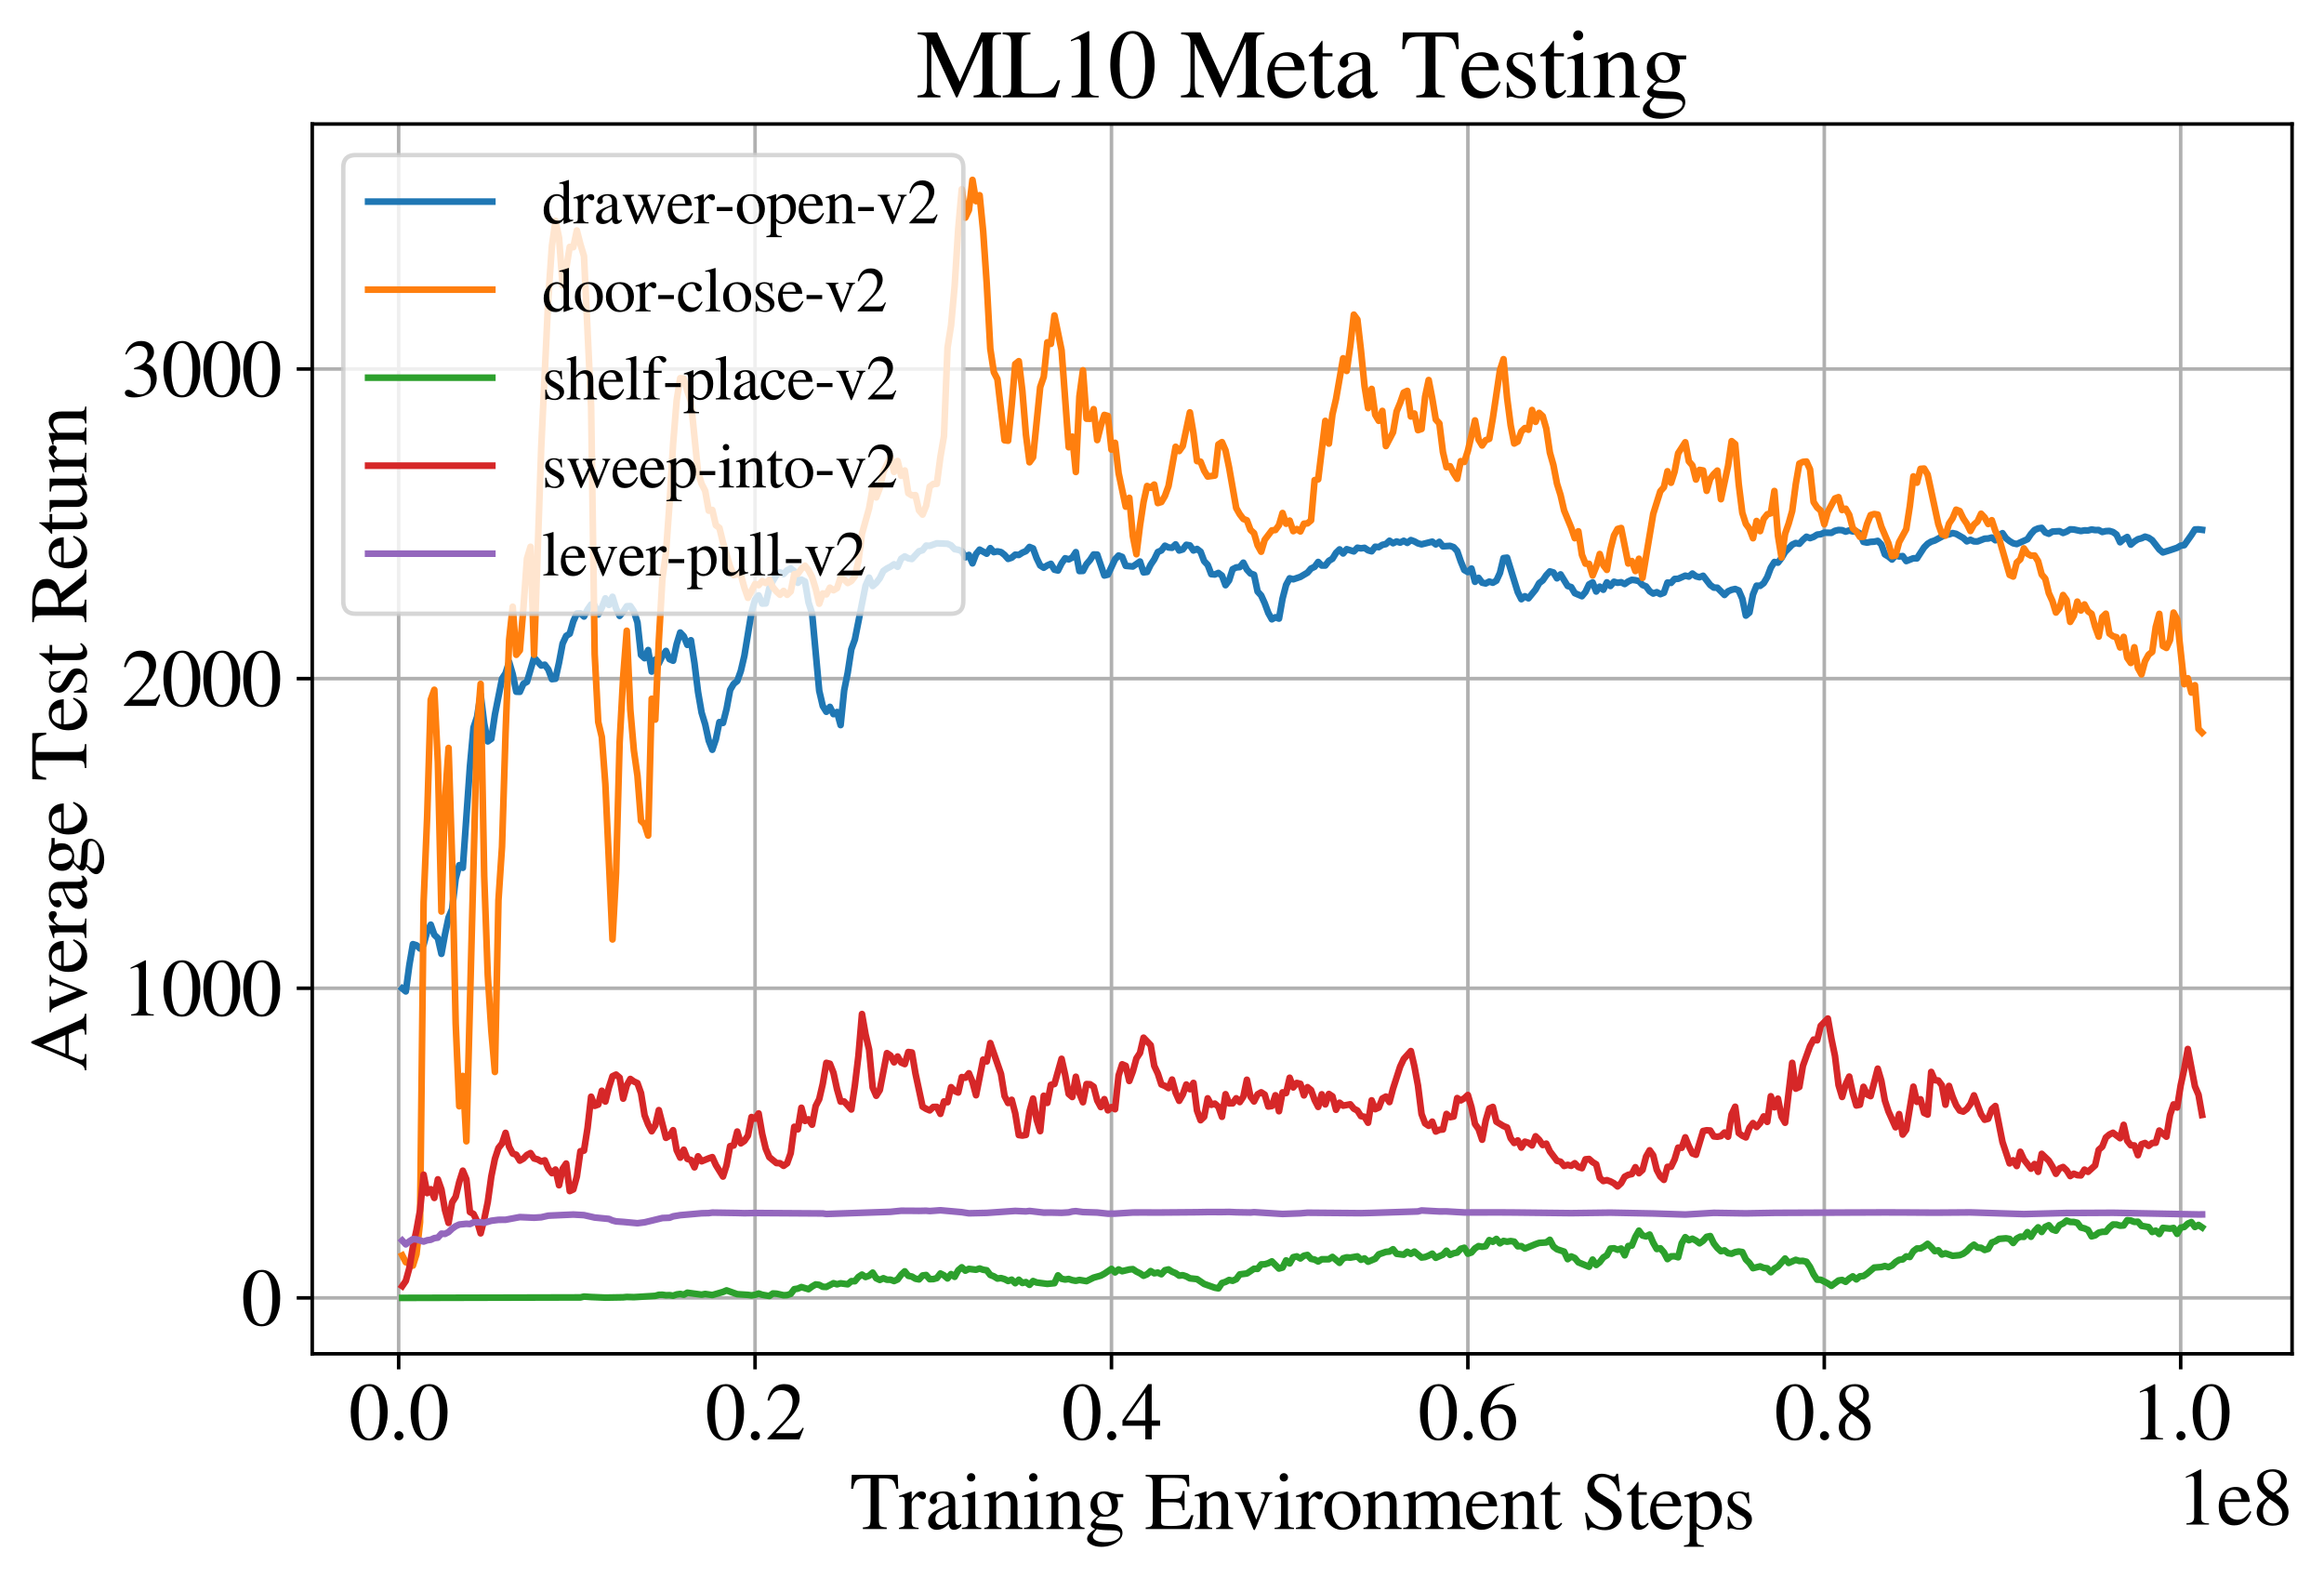 <?xml version="1.0" encoding="utf-8" standalone="no"?>
<!DOCTYPE svg PUBLIC "-//W3C//DTD SVG 1.1//EN"
  "http://www.w3.org/Graphics/SVG/1.1/DTD/svg11.dtd">
<svg xmlns:xlink="http://www.w3.org/1999/xlink" width="524pt" height="355.769pt" viewBox="0 0 524 355.769" xmlns="http://www.w3.org/2000/svg" version="1.1">
 <defs>
  <style type="text/css">*{stroke-linejoin: round; stroke-linecap: butt}</style>
 </defs>
 <g id="figure_1">
  <g id="patch_1">
   <path d="M 0 355.769 
L 524 355.769 
L 524 0 
L 0 0 
z
" style="fill: #ffffff"/>
  </g>
  <g id="axes_1">
   <g id="patch_2">
    <path d="M 70.4 305.152 
L 516.8 305.152 
L 516.8 27.952 
L 70.4 27.952 
z
" style="fill: #ffffff"/>
   </g>
   <g id="matplotlib.axis_1">
    <g id="xtick_1">
     <g id="line2d_1">
      <path d="M 89.887 305.152 
L 89.887 27.952 
" clip-path="url(#p690dce34db)" style="fill: none; stroke: #b0b0b0; stroke-width: 0.8; stroke-linecap: square"/>
     </g>
     <g id="line2d_2">
      <defs>
       <path id="m0c617b89e2" d="M 0 0 
L 0 3.5 
" style="stroke: #000000; stroke-width: 0.8"/>
      </defs>
      <g>
       <use xlink:href="#m0c617b89e2" x="89.887" y="305.152" style="stroke: #000000; stroke-width: 0.8"/>
      </g>
     </g>
     <g id="text_1">
      <!-- 0.0 -->
      <g transform="translate(78.637 324.446)scale(0.18 -0.18)">
       <defs>
        <path id="STIXGeneral-Regular-30" d="M 3046 2112 
Q 3046 1683 2963 1302 
Q 2880 922 2717 602 
Q 2554 282 2266 96 
Q 1978 -90 1600 -90 
Q 1210 -90 915 108 
Q 621 307 461 640 
Q 301 973 227 1350 
Q 154 1728 154 2150 
Q 154 2746 301 3222 
Q 448 3699 790 4012 
Q 1133 4326 1626 4326 
Q 2253 4326 2649 3712 
Q 3046 3098 3046 2112 
z
M 2432 2080 
Q 2432 3091 2217 3625 
Q 2003 4160 1587 4160 
Q 1190 4160 979 3622 
Q 768 3085 768 2106 
Q 768 1120 979 598 
Q 1190 77 1600 77 
Q 2003 77 2217 598 
Q 2432 1120 2432 2080 
z
" transform="scale(0.016)"/>
        <path id="STIXGeneral-Regular-2e" d="M 1158 275 
Q 1158 134 1052 32 
Q 947 -70 800 -70 
Q 653 -70 550 32 
Q 448 134 448 281 
Q 448 429 553 534 
Q 659 640 806 640 
Q 947 640 1052 531 
Q 1158 422 1158 275 
z
" transform="scale(0.016)"/>
       </defs>
       <use xlink:href="#STIXGeneral-Regular-30"/>
       <use xlink:href="#STIXGeneral-Regular-2e" x="50"/>
       <use xlink:href="#STIXGeneral-Regular-30" x="75"/>
      </g>
     </g>
    </g>
    <g id="xtick_2">
     <g id="line2d_3">
      <path d="M 170.247 305.152 
L 170.247 27.952 
" clip-path="url(#p690dce34db)" style="fill: none; stroke: #b0b0b0; stroke-width: 0.8; stroke-linecap: square"/>
     </g>
     <g id="line2d_4">
      <g>
       <use xlink:href="#m0c617b89e2" x="170.247" y="305.152" style="stroke: #000000; stroke-width: 0.8"/>
      </g>
     </g>
     <g id="text_2">
      <!-- 0.2 -->
      <g transform="translate(158.997 324.446)scale(0.18 -0.18)">
       <defs>
        <path id="STIXGeneral-Regular-32" d="M 3034 877 
L 2688 0 
L 186 0 
L 186 77 
L 1325 1286 
Q 1773 1754 1965 2144 
Q 2157 2534 2157 2950 
Q 2157 3379 1920 3616 
Q 1683 3853 1267 3853 
Q 922 3853 720 3673 
Q 518 3494 326 3021 
L 192 3053 
Q 301 3648 630 3987 
Q 960 4326 1523 4326 
Q 2054 4326 2380 4006 
Q 2707 3686 2707 3200 
Q 2707 2477 1888 1613 
L 832 486 
L 2330 486 
Q 2541 486 2665 569 
Q 2790 653 2944 915 
L 3034 877 
z
" transform="scale(0.016)"/>
       </defs>
       <use xlink:href="#STIXGeneral-Regular-30"/>
       <use xlink:href="#STIXGeneral-Regular-2e" x="50"/>
       <use xlink:href="#STIXGeneral-Regular-32" x="75"/>
      </g>
     </g>
    </g>
    <g id="xtick_3">
     <g id="line2d_5">
      <path d="M 250.607 305.152 
L 250.607 27.952 
" clip-path="url(#p690dce34db)" style="fill: none; stroke: #b0b0b0; stroke-width: 0.8; stroke-linecap: square"/>
     </g>
     <g id="line2d_6">
      <g>
       <use xlink:href="#m0c617b89e2" x="250.607" y="305.152" style="stroke: #000000; stroke-width: 0.8"/>
      </g>
     </g>
     <g id="text_3">
      <!-- 0.4 -->
      <g transform="translate(239.357 324.446)scale(0.18 -0.18)">
       <defs>
        <path id="STIXGeneral-Regular-34" d="M 3027 1069 
L 2368 1069 
L 2368 0 
L 1869 0 
L 1869 1069 
L 77 1069 
L 77 1478 
L 2086 4326 
L 2368 4326 
L 2368 1478 
L 3027 1478 
L 3027 1069 
z
M 1869 1478 
L 1869 3674 
L 333 1478 
L 1869 1478 
z
" transform="scale(0.016)"/>
       </defs>
       <use xlink:href="#STIXGeneral-Regular-30"/>
       <use xlink:href="#STIXGeneral-Regular-2e" x="50"/>
       <use xlink:href="#STIXGeneral-Regular-34" x="75"/>
      </g>
     </g>
    </g>
    <g id="xtick_4">
     <g id="line2d_7">
      <path d="M 330.967 305.152 
L 330.967 27.952 
" clip-path="url(#p690dce34db)" style="fill: none; stroke: #b0b0b0; stroke-width: 0.8; stroke-linecap: square"/>
     </g>
     <g id="line2d_8">
      <g>
       <use xlink:href="#m0c617b89e2" x="330.967" y="305.152" style="stroke: #000000; stroke-width: 0.8"/>
      </g>
     </g>
     <g id="text_4">
      <!-- 0.6 -->
      <g transform="translate(319.717 324.446)scale(0.18 -0.18)">
       <defs>
        <path id="STIXGeneral-Regular-36" d="M 2854 4378 
L 2867 4275 
Q 2112 4154 1606 3664 
Q 1101 3174 973 2451 
Q 1344 2739 1786 2739 
Q 2349 2739 2672 2380 
Q 2995 2022 2995 1402 
Q 2995 774 2669 378 
Q 2291 -90 1651 -90 
Q 870 -90 518 557 
Q 218 1107 218 1786 
Q 218 2835 915 3552 
Q 1312 3962 1731 4131 
Q 2150 4301 2854 4378 
z
M 2419 1203 
Q 2419 2445 1555 2445 
Q 1235 2445 1024 2275 
Q 813 2106 813 1702 
Q 813 954 1046 522 
Q 1280 90 1722 90 
Q 2061 90 2240 394 
Q 2419 698 2419 1203 
z
" transform="scale(0.016)"/>
       </defs>
       <use xlink:href="#STIXGeneral-Regular-30"/>
       <use xlink:href="#STIXGeneral-Regular-2e" x="50"/>
       <use xlink:href="#STIXGeneral-Regular-36" x="75"/>
      </g>
     </g>
    </g>
    <g id="xtick_5">
     <g id="line2d_9">
      <path d="M 411.327 305.152 
L 411.327 27.952 
" clip-path="url(#p690dce34db)" style="fill: none; stroke: #b0b0b0; stroke-width: 0.8; stroke-linecap: square"/>
     </g>
     <g id="line2d_10">
      <g>
       <use xlink:href="#m0c617b89e2" x="411.327" y="305.152" style="stroke: #000000; stroke-width: 0.8"/>
      </g>
     </g>
     <g id="text_5">
      <!-- 0.8 -->
      <g transform="translate(400.077 324.446)scale(0.18 -0.18)">
       <defs>
        <path id="STIXGeneral-Regular-38" d="M 2848 992 
Q 2848 499 2505 204 
Q 2163 -90 1587 -90 
Q 1050 -90 704 204 
Q 358 499 358 954 
Q 358 1293 524 1533 
Q 691 1773 1190 2125 
Q 710 2522 553 2765 
Q 397 3008 397 3328 
Q 397 3782 745 4054 
Q 1094 4326 1638 4326 
Q 2106 4326 2410 4060 
Q 2714 3795 2714 3411 
Q 2714 3059 2531 2848 
Q 2349 2637 1856 2374 
Q 2432 1990 2640 1689 
Q 2848 1389 2848 992 
z
M 2272 3411 
Q 2272 3744 2086 3945 
Q 1901 4147 1574 4147 
Q 1248 4147 1059 3977 
Q 870 3808 870 3513 
Q 870 3219 1059 2979 
Q 1248 2739 1670 2490 
Q 1997 2682 2134 2896 
Q 2272 3110 2272 3411 
z
M 1734 1741 
L 1357 1997 
Q 1075 1766 960 1545 
Q 845 1325 845 1011 
Q 845 576 1065 333 
Q 1286 90 1658 90 
Q 1971 90 2166 285 
Q 2362 480 2362 794 
Q 2362 1082 2214 1299 
Q 2067 1517 1734 1741 
z
" transform="scale(0.016)"/>
       </defs>
       <use xlink:href="#STIXGeneral-Regular-30"/>
       <use xlink:href="#STIXGeneral-Regular-2e" x="50"/>
       <use xlink:href="#STIXGeneral-Regular-38" x="75"/>
      </g>
     </g>
    </g>
    <g id="xtick_6">
     <g id="line2d_11">
      <path d="M 491.687 305.152 
L 491.687 27.952 
" clip-path="url(#p690dce34db)" style="fill: none; stroke: #b0b0b0; stroke-width: 0.8; stroke-linecap: square"/>
     </g>
     <g id="line2d_12">
      <g>
       <use xlink:href="#m0c617b89e2" x="491.687" y="305.152" style="stroke: #000000; stroke-width: 0.8"/>
      </g>
     </g>
     <g id="text_6">
      <!-- 1.0 -->
      <g transform="translate(480.437 324.446)scale(0.18 -0.18)">
       <defs>
        <path id="STIXGeneral-Regular-31" d="M 2522 0 
L 755 0 
L 755 96 
Q 1107 115 1235 227 
Q 1363 339 1363 608 
L 1363 3482 
Q 1363 3795 1171 3795 
Q 1082 3795 883 3718 
L 710 3654 
L 710 3744 
L 1856 4326 
L 1914 4307 
L 1914 486 
Q 1914 275 2042 185 
Q 2170 96 2522 96 
L 2522 0 
z
" transform="scale(0.016)"/>
       </defs>
       <use xlink:href="#STIXGeneral-Regular-31"/>
       <use xlink:href="#STIXGeneral-Regular-2e" x="50"/>
       <use xlink:href="#STIXGeneral-Regular-30" x="75"/>
      </g>
     </g>
    </g>
    <g id="text_7">
     <!-- Training Environment Steps -->
     <g transform="translate(191.605 344.646)scale(0.18 -0.18)">
      <defs>
       <path id="STIXGeneral-Regular-54" d="M 3795 3149 
L 3642 3149 
Q 3539 3674 3353 3821 
Q 3168 3968 2656 3968 
L 2278 3968 
L 2278 710 
Q 2278 346 2387 243 
Q 2496 141 2893 122 
L 2893 0 
L 1024 0 
L 1024 122 
Q 1427 147 1526 256 
Q 1626 365 1626 787 
L 1626 3968 
L 1242 3968 
Q 723 3968 540 3817 
Q 358 3667 262 3149 
L 109 3149 
L 154 4237 
L 3750 4237 
L 3795 3149 
z
" transform="scale(0.016)"/>
       <path id="STIXGeneral-Regular-72" d="M 1024 2931 
L 1024 2342 
Q 1267 2688 1430 2816 
Q 1594 2944 1792 2944 
Q 1958 2944 2051 2854 
Q 2144 2765 2144 2605 
Q 2144 2470 2077 2393 
Q 2010 2317 1894 2317 
Q 1773 2317 1638 2445 
Q 1536 2541 1472 2541 
Q 1338 2541 1181 2355 
Q 1024 2170 1024 2016 
L 1024 576 
Q 1024 301 1133 205 
Q 1242 109 1568 96 
L 1568 0 
L 32 0 
L 32 96 
Q 339 154 412 224 
Q 486 294 486 538 
L 486 2138 
Q 486 2349 438 2435 
Q 390 2522 269 2522 
Q 166 2522 45 2496 
L 45 2598 
Q 448 2726 992 2944 
L 1024 2931 
z
" transform="scale(0.016)"/>
       <path id="STIXGeneral-Regular-61" d="M 2829 422 
L 2829 243 
Q 2586 -64 2253 -64 
Q 1888 -64 1843 403 
L 1837 403 
Q 1427 -64 909 -64 
Q 608 -64 422 112 
Q 237 288 237 602 
Q 237 1050 685 1350 
Q 992 1555 1837 1869 
L 1837 2214 
Q 1837 2502 1699 2646 
Q 1562 2790 1338 2790 
Q 1146 2790 1018 2697 
Q 890 2605 890 2477 
Q 890 2419 909 2348 
Q 928 2278 928 2208 
Q 928 2112 841 2029 
Q 755 1946 634 1946 
Q 525 1946 441 2029 
Q 358 2112 358 2240 
Q 358 2547 685 2752 
Q 986 2944 1421 2944 
Q 1939 2944 2176 2656 
Q 2291 2522 2323 2384 
Q 2355 2246 2355 1946 
L 2355 723 
Q 2355 301 2554 301 
Q 2682 301 2829 422 
z
M 1837 813 
L 1837 1715 
Q 1248 1510 1018 1293 
Q 800 1094 800 800 
Q 800 557 921 432 
Q 1043 307 1242 307 
Q 1453 307 1613 410 
Q 1747 506 1792 589 
Q 1837 672 1837 813 
z
" transform="scale(0.016)"/>
       <path id="STIXGeneral-Regular-69" d="M 1152 4045 
Q 1152 3904 1056 3811 
Q 960 3718 819 3718 
Q 685 3718 592 3811 
Q 499 3904 499 4045 
Q 499 4179 595 4275 
Q 691 4371 826 4371 
Q 966 4371 1059 4275 
Q 1152 4179 1152 4045 
z
M 1619 0 
L 102 0 
L 102 96 
Q 435 115 521 211 
Q 608 307 608 666 
L 608 2118 
Q 608 2342 563 2432 
Q 518 2522 397 2522 
Q 243 2522 128 2490 
L 128 2592 
L 1120 2944 
L 1146 2918 
L 1146 672 
Q 1146 314 1226 218 
Q 1306 122 1619 96 
L 1619 0 
z
" transform="scale(0.016)"/>
       <path id="STIXGeneral-Regular-6e" d="M 3104 0 
L 1773 0 
L 1779 96 
Q 2016 115 2096 233 
Q 2176 352 2176 672 
L 2176 1946 
Q 2176 2592 1709 2592 
Q 1549 2592 1408 2515 
Q 1267 2438 1050 2227 
L 1050 461 
Q 1050 269 1136 192 
Q 1222 115 1466 96 
L 1466 0 
L 115 0 
L 115 96 
Q 358 115 435 214 
Q 512 314 512 602 
L 512 2157 
Q 512 2394 467 2483 
Q 422 2573 288 2573 
Q 160 2573 102 2547 
L 102 2656 
Q 550 2784 979 2944 
L 1030 2925 
L 1030 2426 
L 1037 2426 
Q 1491 2944 1958 2944 
Q 2323 2944 2518 2688 
Q 2714 2432 2714 1958 
L 2714 544 
Q 2714 288 2790 205 
Q 2867 122 3104 96 
L 3104 0 
z
" transform="scale(0.016)"/>
       <path id="STIXGeneral-Regular-67" d="M 3008 2483 
L 2477 2483 
Q 2598 2208 2598 1946 
Q 2598 1453 2265 1203 
Q 1933 954 1600 954 
Q 1530 954 1357 973 
L 1235 986 
Q 1107 947 979 812 
Q 851 678 851 582 
Q 851 435 1350 410 
L 2176 371 
Q 2528 358 2739 172 
Q 2950 -13 2950 -314 
Q 2950 -685 2566 -986 
Q 2035 -1395 1286 -1395 
Q 826 -1395 502 -1212 
Q 179 -1030 179 -774 
Q 179 -595 320 -419 
Q 461 -243 806 6 
Q 602 102 534 172 
Q 467 243 467 346 
Q 467 531 762 787 
Q 909 915 1037 1043 
Q 717 1203 579 1401 
Q 442 1600 442 1901 
Q 442 2336 752 2640 
Q 1062 2944 1510 2944 
Q 1766 2944 2022 2848 
L 2163 2797 
Q 2349 2733 2515 2733 
L 3008 2733 
L 3008 2483 
z
M 973 2163 
L 973 2144 
Q 973 1683 1155 1398 
Q 1338 1114 1632 1114 
Q 1850 1114 1978 1270 
Q 2106 1427 2106 1690 
Q 2106 2112 1914 2464 
Q 1754 2765 1446 2765 
Q 1222 2765 1097 2605 
Q 973 2445 973 2163 
z
M 2771 -410 
Q 2771 -230 2595 -163 
Q 2419 -96 1978 -96 
Q 1344 -96 941 -13 
Q 749 -243 688 -348 
Q 627 -454 627 -563 
Q 627 -774 880 -902 
Q 1133 -1030 1555 -1030 
Q 2099 -1030 2435 -860 
Q 2771 -691 2771 -410 
z
" transform="scale(0.016)"/>
       <path id="STIXGeneral-Regular-20" transform="scale(0.016)"/>
       <path id="STIXGeneral-Regular-45" d="M 3821 1082 
L 3526 0 
L 77 0 
L 77 122 
Q 442 147 538 252 
Q 634 358 634 730 
L 634 3520 
Q 634 3878 534 3987 
Q 435 4096 77 4115 
L 77 4237 
L 3469 4237 
L 3494 3322 
L 3334 3322 
Q 3264 3750 3085 3872 
Q 2906 3994 2349 3994 
L 1510 3994 
Q 1370 3994 1328 3952 
Q 1286 3910 1286 3763 
L 1286 2355 
L 2253 2355 
Q 2656 2355 2787 2470 
Q 2918 2586 2976 2970 
L 3123 2970 
L 3123 1472 
L 2976 1472 
Q 2918 1875 2790 1984 
Q 2662 2093 2253 2093 
L 1286 2093 
L 1286 538 
Q 1286 346 1420 291 
Q 1555 237 1933 237 
L 2163 237 
Q 2848 237 3136 403 
Q 3424 570 3642 1082 
L 3821 1082 
z
" transform="scale(0.016)"/>
       <path id="STIXGeneral-Regular-76" d="M 3053 2880 
L 3053 2784 
Q 2906 2771 2835 2688 
Q 2765 2605 2637 2285 
L 1818 230 
Q 1690 -90 1638 -90 
Q 1587 -90 1523 77 
Q 1510 96 1497 141 
Q 1485 186 1472 211 
L 704 2048 
Q 499 2534 403 2652 
Q 307 2771 122 2784 
L 122 2880 
L 1376 2880 
L 1376 2784 
Q 1210 2771 1146 2732 
Q 1082 2694 1082 2611 
Q 1082 2509 1139 2368 
L 1792 730 
L 2426 2387 
Q 2464 2483 2464 2579 
Q 2464 2758 2163 2784 
L 2163 2880 
L 3053 2880 
z
" transform="scale(0.016)"/>
       <path id="STIXGeneral-Regular-6f" d="M 3008 1478 
Q 3008 806 2608 371 
Q 2208 -64 1568 -64 
Q 979 -64 582 368 
Q 186 800 186 1459 
Q 186 2125 582 2534 
Q 979 2944 1626 2944 
Q 2221 2944 2614 2537 
Q 3008 2131 3008 1478 
z
M 2432 1306 
Q 2432 2035 2112 2445 
Q 1856 2765 1504 2765 
Q 1171 2765 966 2493 
Q 762 2221 762 1747 
Q 762 928 1101 435 
Q 1318 115 1677 115 
Q 2029 115 2230 432 
Q 2432 749 2432 1306 
z
" transform="scale(0.016)"/>
       <path id="STIXGeneral-Regular-6d" d="M 4960 0 
L 3565 0 
L 3565 96 
Q 3834 122 3907 208 
Q 3981 294 3981 576 
L 3981 1894 
Q 3981 2278 3869 2444 
Q 3757 2611 3488 2611 
Q 3264 2611 3107 2521 
Q 2950 2432 2803 2221 
L 2803 608 
Q 2803 301 2896 201 
Q 2989 102 3264 96 
L 3264 0 
L 1830 0 
L 1830 96 
Q 2112 115 2189 188 
Q 2266 262 2266 550 
L 2266 1901 
Q 2266 2611 1850 2611 
Q 1670 2611 1468 2531 
Q 1267 2451 1171 2336 
Q 1088 2240 1088 2227 
L 1088 448 
Q 1088 243 1177 176 
Q 1267 109 1523 96 
L 1523 0 
L 102 0 
L 102 96 
Q 371 102 460 195 
Q 550 288 550 563 
L 550 2150 
Q 550 2387 499 2480 
Q 448 2573 326 2573 
Q 230 2573 122 2547 
L 122 2656 
Q 557 2778 1011 2944 
L 1062 2925 
L 1062 2451 
L 1075 2451 
Q 1363 2752 1584 2848 
Q 1805 2944 2054 2944 
Q 2560 2944 2733 2406 
Q 3232 2944 3776 2944 
Q 4518 2944 4518 1792 
L 4518 493 
Q 4518 282 4582 202 
Q 4646 122 4794 109 
L 4960 96 
L 4960 0 
z
" transform="scale(0.016)"/>
       <path id="STIXGeneral-Regular-65" d="M 2611 1050 
L 2714 1005 
Q 2330 -64 1376 -64 
Q 813 -64 486 329 
Q 160 723 160 1389 
Q 160 2074 525 2509 
Q 890 2944 1485 2944 
Q 2061 2944 2374 2502 
Q 2560 2246 2592 1773 
L 621 1773 
Q 646 1370 700 1158 
Q 755 947 915 730 
Q 1184 378 1626 378 
Q 1939 378 2153 531 
Q 2368 685 2611 1050 
z
M 634 1978 
L 1939 1978 
Q 1882 2381 1750 2547 
Q 1619 2714 1312 2714 
Q 1043 2714 864 2525 
Q 685 2336 634 1978 
z
" transform="scale(0.016)"/>
       <path id="STIXGeneral-Regular-74" d="M 1702 493 
L 1786 422 
Q 1478 -64 1011 -64 
Q 448 -64 448 749 
L 448 2675 
L 109 2675 
Q 83 2694 83 2720 
Q 83 2771 192 2842 
Q 435 2982 813 3526 
Q 826 3546 874 3606 
Q 922 3667 941 3706 
Q 986 3706 986 3622 
L 986 2880 
L 1632 2880 
L 1632 2675 
L 986 2675 
L 986 845 
Q 986 538 1062 403 
Q 1139 269 1318 269 
Q 1510 269 1702 493 
z
" transform="scale(0.016)"/>
       <path id="STIXGeneral-Regular-53" d="M 3002 2963 
L 2842 2963 
Q 2733 3360 2579 3565 
Q 2189 4064 1651 4064 
Q 1357 4064 1181 3894 
Q 1005 3725 1005 3456 
Q 1005 3328 1069 3206 
Q 1133 3085 1206 2998 
Q 1280 2912 1465 2784 
Q 1651 2656 1766 2589 
Q 1882 2522 2150 2362 
Q 2669 2061 2905 1763 
Q 3142 1466 3142 1107 
Q 3142 576 2771 243 
Q 2400 -90 1837 -90 
Q 1421 -90 1082 58 
Q 915 128 781 128 
Q 704 128 653 70 
Q 602 13 602 -83 
L 461 -83 
L 275 1274 
L 416 1274 
Q 845 141 1734 141 
Q 2074 141 2285 342 
Q 2496 544 2496 858 
Q 2496 1158 2310 1363 
Q 2003 1696 1235 2106 
Q 454 2522 454 3206 
Q 454 3718 768 4022 
Q 1082 4326 1568 4326 
Q 1907 4326 2240 4186 
Q 2413 4109 2522 4109 
Q 2688 4109 2726 4326 
L 2861 4326 
L 3002 2963 
z
" transform="scale(0.016)"/>
       <path id="STIXGeneral-Regular-70" d="M 1018 2931 
L 1018 2438 
Q 1421 2944 1939 2944 
Q 2406 2944 2707 2560 
Q 3008 2176 3008 1581 
Q 3008 883 2621 409 
Q 2234 -64 1664 -64 
Q 1466 -64 1328 -6 
Q 1190 51 1018 211 
L 1018 -794 
Q 1018 -1094 1120 -1180 
Q 1222 -1267 1581 -1274 
L 1581 -1389 
L 32 -1389 
L 32 -1280 
Q 314 -1254 397 -1171 
Q 480 -1088 480 -838 
L 480 2157 
Q 480 2381 429 2451 
Q 378 2522 218 2522 
Q 115 2522 58 2515 
L 58 2618 
Q 506 2752 979 2944 
L 1018 2931 
z
M 1018 2138 
L 1018 563 
Q 1018 422 1238 281 
Q 1459 141 1683 141 
Q 2029 141 2243 467 
Q 2458 794 2458 1325 
Q 2458 1888 2243 2224 
Q 2029 2560 1670 2560 
Q 1446 2560 1232 2419 
Q 1018 2278 1018 2138 
z
" transform="scale(0.016)"/>
       <path id="STIXGeneral-Regular-73" d="M 998 1926 
L 1664 1523 
Q 1984 1331 2105 1164 
Q 2227 998 2227 736 
Q 2227 416 1961 176 
Q 1696 -64 1331 -64 
Q 1030 -64 864 -6 
Q 691 51 570 51 
Q 461 51 416 -26 
L 333 -26 
L 333 979 
L 435 979 
Q 538 512 730 294 
Q 922 77 1248 77 
Q 1485 77 1632 211 
Q 1779 346 1779 550 
Q 1779 845 1440 1030 
L 1094 1222 
Q 326 1651 326 2150 
Q 326 2522 566 2730 
Q 806 2938 1210 2938 
Q 1491 2938 1638 2867 
Q 1754 2816 1818 2816 
Q 1862 2816 1920 2880 
L 1990 2880 
L 2022 2010 
L 1926 2010 
Q 1818 2445 1654 2621 
Q 1491 2797 1203 2797 
Q 986 2797 854 2688 
Q 723 2579 723 2362 
Q 723 2253 796 2128 
Q 870 2003 998 1926 
z
" transform="scale(0.016)"/>
      </defs>
      <use xlink:href="#STIXGeneral-Regular-54"/>
      <use xlink:href="#STIXGeneral-Regular-72" x="61.1"/>
      <use xlink:href="#STIXGeneral-Regular-61" x="94.4"/>
      <use xlink:href="#STIXGeneral-Regular-69" x="138.8"/>
      <use xlink:href="#STIXGeneral-Regular-6e" x="166.6"/>
      <use xlink:href="#STIXGeneral-Regular-69" x="216.6"/>
      <use xlink:href="#STIXGeneral-Regular-6e" x="244.4"/>
      <use xlink:href="#STIXGeneral-Regular-67" x="294.4"/>
      <use xlink:href="#STIXGeneral-Regular-20" x="344.4"/>
      <use xlink:href="#STIXGeneral-Regular-45" x="369.4"/>
      <use xlink:href="#STIXGeneral-Regular-6e" x="430.5"/>
      <use xlink:href="#STIXGeneral-Regular-76" x="480.5"/>
      <use xlink:href="#STIXGeneral-Regular-69" x="530.5"/>
      <use xlink:href="#STIXGeneral-Regular-72" x="558.3"/>
      <use xlink:href="#STIXGeneral-Regular-6f" x="591.6"/>
      <use xlink:href="#STIXGeneral-Regular-6e" x="641.6"/>
      <use xlink:href="#STIXGeneral-Regular-6d" x="691.6"/>
      <use xlink:href="#STIXGeneral-Regular-65" x="769.4"/>
      <use xlink:href="#STIXGeneral-Regular-6e" x="813.8"/>
      <use xlink:href="#STIXGeneral-Regular-74" x="863.8"/>
      <use xlink:href="#STIXGeneral-Regular-20" x="891.6"/>
      <use xlink:href="#STIXGeneral-Regular-53" x="916.6"/>
      <use xlink:href="#STIXGeneral-Regular-74" x="972.2"/>
      <use xlink:href="#STIXGeneral-Regular-65" x="1000"/>
      <use xlink:href="#STIXGeneral-Regular-70" x="1044.4"/>
      <use xlink:href="#STIXGeneral-Regular-73" x="1094.4"/>
     </g>
    </g>
    <g id="text_8">
     <!-- 1e8 -->
     <g transform="translate(490.807 343.646)scale(0.18 -0.18)">
      <use xlink:href="#STIXGeneral-Regular-31"/>
      <use xlink:href="#STIXGeneral-Regular-65" x="50"/>
      <use xlink:href="#STIXGeneral-Regular-38" x="94.4"/>
     </g>
    </g>
   </g>
   <g id="matplotlib.axis_2">
    <g id="ytick_1">
     <g id="line2d_13">
      <path d="M 70.4 292.552 
L 516.8 292.552 
" clip-path="url(#p690dce34db)" style="fill: none; stroke: #b0b0b0; stroke-width: 0.8; stroke-linecap: square"/>
     </g>
     <g id="line2d_14">
      <defs>
       <path id="m8423cbb5fa" d="M 0 0 
L -3.5 0 
" style="stroke: #000000; stroke-width: 0.8"/>
      </defs>
      <g>
       <use xlink:href="#m8423cbb5fa" x="70.4" y="292.552" style="stroke: #000000; stroke-width: 0.8"/>
      </g>
     </g>
     <g id="text_9">
      <!-- 0 -->
      <g transform="translate(54.4 298.699)scale(0.18 -0.18)">
       <use xlink:href="#STIXGeneral-Regular-30"/>
      </g>
     </g>
    </g>
    <g id="ytick_2">
     <g id="line2d_15">
      <path d="M 70.4 222.76 
L 516.8 222.76 
" clip-path="url(#p690dce34db)" style="fill: none; stroke: #b0b0b0; stroke-width: 0.8; stroke-linecap: square"/>
     </g>
     <g id="line2d_16">
      <g>
       <use xlink:href="#m8423cbb5fa" x="70.4" y="222.76" style="stroke: #000000; stroke-width: 0.8"/>
      </g>
     </g>
     <g id="text_10">
      <!-- 1000 -->
      <g transform="translate(27.4 228.906)scale(0.18 -0.18)">
       <use xlink:href="#STIXGeneral-Regular-31"/>
       <use xlink:href="#STIXGeneral-Regular-30" x="50"/>
       <use xlink:href="#STIXGeneral-Regular-30" x="100"/>
       <use xlink:href="#STIXGeneral-Regular-30" x="150"/>
      </g>
     </g>
    </g>
    <g id="ytick_3">
     <g id="line2d_17">
      <path d="M 70.4 152.967 
L 516.8 152.967 
" clip-path="url(#p690dce34db)" style="fill: none; stroke: #b0b0b0; stroke-width: 0.8; stroke-linecap: square"/>
     </g>
     <g id="line2d_18">
      <g>
       <use xlink:href="#m8423cbb5fa" x="70.4" y="152.967" style="stroke: #000000; stroke-width: 0.8"/>
      </g>
     </g>
     <g id="text_11">
      <!-- 2000 -->
      <g transform="translate(27.4 159.113)scale(0.18 -0.18)">
       <use xlink:href="#STIXGeneral-Regular-32"/>
       <use xlink:href="#STIXGeneral-Regular-30" x="50"/>
       <use xlink:href="#STIXGeneral-Regular-30" x="100"/>
       <use xlink:href="#STIXGeneral-Regular-30" x="150"/>
      </g>
     </g>
    </g>
    <g id="ytick_4">
     <g id="line2d_19">
      <path d="M 70.4 83.174 
L 516.8 83.174 
" clip-path="url(#p690dce34db)" style="fill: none; stroke: #b0b0b0; stroke-width: 0.8; stroke-linecap: square"/>
     </g>
     <g id="line2d_20">
      <g>
       <use xlink:href="#m8423cbb5fa" x="70.4" y="83.174" style="stroke: #000000; stroke-width: 0.8"/>
      </g>
     </g>
     <g id="text_12">
      <!-- 3000 -->
      <g transform="translate(27.4 89.32)scale(0.18 -0.18)">
       <defs>
        <path id="STIXGeneral-Regular-33" d="M 390 3264 
L 288 3290 
Q 435 3770 748 4048 
Q 1062 4326 1542 4326 
Q 1990 4326 2265 4083 
Q 2541 3840 2541 3450 
Q 2541 2925 1946 2566 
Q 2298 2413 2477 2227 
Q 2758 1914 2758 1402 
Q 2758 890 2464 506 
Q 2246 211 1840 60 
Q 1434 -90 979 -90 
Q 262 -90 262 275 
Q 262 378 339 442 
Q 416 506 525 506 
Q 685 506 915 339 
Q 1197 141 1466 141 
Q 1818 141 2058 425 
Q 2298 710 2298 1120 
Q 2298 1856 1632 2048 
Q 1434 2112 979 2112 
L 979 2202 
Q 1338 2323 1517 2432 
Q 2035 2726 2035 3290 
Q 2035 3610 1852 3776 
Q 1670 3942 1344 3942 
Q 768 3942 390 3264 
z
" transform="scale(0.016)"/>
       </defs>
       <use xlink:href="#STIXGeneral-Regular-33"/>
       <use xlink:href="#STIXGeneral-Regular-30" x="50"/>
       <use xlink:href="#STIXGeneral-Regular-30" x="100"/>
       <use xlink:href="#STIXGeneral-Regular-30" x="150"/>
      </g>
     </g>
    </g>
    <g id="text_13">
     <!-- Average Test Return -->
     <g transform="translate(19.477 241.533)rotate(-90)scale(0.18 -0.18)">
      <defs>
       <path id="STIXGeneral-Regular-41" d="M 4525 0 
L 2893 0 
L 2893 122 
Q 3149 122 3245 179 
Q 3334 224 3334 333 
Q 3334 499 3213 781 
L 2950 1382 
L 1274 1382 
L 979 653 
Q 922 506 922 384 
Q 922 237 1027 179 
Q 1133 122 1370 122 
L 1370 0 
L 96 0 
L 96 122 
Q 365 147 486 316 
Q 608 486 902 1190 
L 2221 4314 
L 2349 4314 
L 3923 710 
Q 4064 378 4176 262 
Q 4288 147 4525 122 
L 4525 0 
z
M 2861 1645 
L 2118 3405 
L 1382 1645 
L 2861 1645 
z
" transform="scale(0.016)"/>
       <path id="STIXGeneral-Regular-52" d="M 4224 0 
L 3187 0 
L 1664 1971 
L 1306 1958 
L 1306 717 
Q 1306 352 1405 249 
Q 1504 147 1875 122 
L 1875 0 
L 109 0 
L 109 122 
Q 474 154 563 262 
Q 653 371 653 794 
L 653 3526 
Q 653 3885 563 3987 
Q 474 4090 109 4115 
L 109 4237 
L 1850 4237 
Q 2726 4237 3187 3859 
Q 3501 3603 3501 3091 
Q 3501 2221 2342 2042 
L 3622 422 
Q 3757 256 3878 198 
Q 4000 141 4224 122 
L 4224 0 
z
M 1306 3731 
L 1306 2195 
Q 1766 2202 1990 2246 
Q 2214 2291 2438 2413 
Q 2803 2618 2803 3142 
Q 2803 4000 1632 4000 
Q 1459 4000 1382 3945 
Q 1306 3891 1306 3731 
z
" transform="scale(0.016)"/>
       <path id="STIXGeneral-Regular-75" d="M 3072 320 
L 3072 230 
Q 2573 96 2195 -58 
L 2163 -38 
L 2163 486 
L 2150 486 
Q 1747 -64 1235 -64 
Q 870 -64 662 160 
Q 454 384 454 755 
L 454 2362 
Q 454 2598 371 2688 
Q 288 2778 58 2790 
L 58 2880 
L 992 2880 
L 992 813 
Q 992 595 1123 451 
Q 1254 307 1446 307 
Q 1760 307 1984 506 
Q 2067 582 2099 649 
Q 2131 717 2131 877 
L 2131 2355 
Q 2131 2605 2041 2678 
Q 1952 2752 1658 2771 
L 1658 2880 
L 2669 2880 
L 2669 685 
Q 2669 461 2742 390 
Q 2816 320 3034 320 
L 3072 320 
z
" transform="scale(0.016)"/>
      </defs>
      <use xlink:href="#STIXGeneral-Regular-41"/>
      <use xlink:href="#STIXGeneral-Regular-76" x="72.2"/>
      <use xlink:href="#STIXGeneral-Regular-65" x="122.2"/>
      <use xlink:href="#STIXGeneral-Regular-72" x="166.6"/>
      <use xlink:href="#STIXGeneral-Regular-61" x="199.9"/>
      <use xlink:href="#STIXGeneral-Regular-67" x="244.3"/>
      <use xlink:href="#STIXGeneral-Regular-65" x="294.3"/>
      <use xlink:href="#STIXGeneral-Regular-20" x="338.7"/>
      <use xlink:href="#STIXGeneral-Regular-54" x="363.7"/>
      <use xlink:href="#STIXGeneral-Regular-65" x="424.8"/>
      <use xlink:href="#STIXGeneral-Regular-73" x="469.2"/>
      <use xlink:href="#STIXGeneral-Regular-74" x="508.1"/>
      <use xlink:href="#STIXGeneral-Regular-20" x="535.9"/>
      <use xlink:href="#STIXGeneral-Regular-52" x="560.9"/>
      <use xlink:href="#STIXGeneral-Regular-65" x="627.6"/>
      <use xlink:href="#STIXGeneral-Regular-74" x="672"/>
      <use xlink:href="#STIXGeneral-Regular-75" x="699.8"/>
      <use xlink:href="#STIXGeneral-Regular-72" x="749.8"/>
      <use xlink:href="#STIXGeneral-Regular-6e" x="783.1"/>
     </g>
    </g>
   </g>
   <g id="line2d_21">
    <path d="M 90.691 222.804 
L 91.495 223.469 
L 92.298 217.528 
L 93.102 212.821 
L 93.905 213.065 
L 94.709 213.805 
L 95.513 212.94 
L 96.316 209.975 
L 97.12 208.425 
L 97.923 210.701 
L 98.727 211.469 
L 99.531 215.003 
L 100.334 210.591 
L 101.138 206.814 
L 101.941 204.9 
L 102.745 198.025 
L 103.549 195.022 
L 104.352 195.61 
L 105.959 172.761 
L 106.763 163.998 
L 107.567 161.591 
L 108.37 156.528 
L 109.174 163.049 
L 109.977 167.116 
L 110.781 166.543 
L 111.585 161.081 
L 113.192 152.99 
L 113.995 151.748 
L 114.799 149.215 
L 115.603 151.962 
L 116.406 155.913 
L 117.21 155.94 
L 118.013 154.127 
L 118.817 153.687 
L 120.424 148.234 
L 122.031 150.012 
L 122.835 149.832 
L 123.639 150.917 
L 124.442 153.084 
L 125.246 152.991 
L 126.049 149.341 
L 126.853 145.069 
L 127.657 143.336 
L 128.46 142.84 
L 129.264 140.064 
L 130.067 138.279 
L 130.871 138.245 
L 131.675 138.966 
L 132.478 137.399 
L 133.282 136.26 
L 134.085 136.503 
L 134.889 138.507 
L 135.693 136.971 
L 136.496 134.872 
L 137.3 136.35 
L 138.103 134.521 
L 138.907 137.14 
L 139.711 138.829 
L 140.514 137.9 
L 141.318 136.66 
L 142.121 136.613 
L 142.925 137.803 
L 143.729 140.301 
L 144.532 147.63 
L 145.336 148.359 
L 146.139 146.525 
L 146.943 151.379 
L 147.747 148.668 
L 148.55 149.533 
L 149.354 147.861 
L 150.157 146.729 
L 150.961 148.582 
L 151.765 148.929 
L 152.568 145.182 
L 153.372 142.577 
L 154.175 143.436 
L 154.979 145.361 
L 155.783 144.315 
L 156.586 149.467 
L 157.39 155.992 
L 158.193 160.63 
L 158.997 163.266 
L 159.801 166.948 
L 160.604 168.997 
L 161.408 166.635 
L 162.211 162.763 
L 163.015 162.953 
L 163.819 159.82 
L 164.622 155.522 
L 165.426 154.148 
L 166.229 153.5 
L 167.033 151.251 
L 167.837 147.819 
L 169.444 138.019 
L 170.247 135.183 
L 171.051 134.204 
L 171.855 136.05 
L 172.658 136.016 
L 173.462 132.537 
L 174.265 130.934 
L 175.069 129.583 
L 175.873 129.009 
L 176.676 129.394 
L 177.48 128.531 
L 178.283 128.127 
L 179.087 128.756 
L 179.891 131.367 
L 180.694 130.649 
L 181.498 131.071 
L 182.301 135.786 
L 183.105 138.272 
L 184.712 155.7 
L 185.516 159.149 
L 186.319 160.439 
L 187.123 159.333 
L 187.927 160.973 
L 188.73 160.492 
L 189.534 163.44 
L 190.337 155.617 
L 191.141 151.619 
L 191.945 146.366 
L 192.748 144.149 
L 195.159 132.017 
L 195.963 130.204 
L 196.766 132.095 
L 197.57 131.377 
L 198.373 130.327 
L 199.177 128.699 
L 199.981 128.14 
L 200.784 127.734 
L 201.588 127.191 
L 202.391 127.755 
L 203.195 125.941 
L 203.999 125.416 
L 204.802 125.854 
L 205.606 126.002 
L 207.213 124.264 
L 208.017 124.02 
L 208.82 122.986 
L 209.624 123.036 
L 211.231 122.466 
L 213.642 122.568 
L 214.445 122.924 
L 215.249 123.777 
L 216.053 123.928 
L 216.856 124.228 
L 217.66 125.637 
L 218.463 125.088 
L 219.267 126.983 
L 220.071 124.881 
L 220.874 123.893 
L 222.481 124.807 
L 223.285 123.554 
L 224.089 124.452 
L 224.892 124.281 
L 225.696 124.443 
L 226.499 125.071 
L 227.303 125.976 
L 228.107 125.704 
L 228.91 125.026 
L 229.714 125.09 
L 230.517 124.575 
L 231.321 124.227 
L 232.125 123.292 
L 232.928 123.625 
L 233.732 125.808 
L 234.535 127.459 
L 235.339 127.968 
L 236.143 127.442 
L 236.946 127.09 
L 237.75 128.413 
L 238.553 128.598 
L 239.357 126.983 
L 240.161 125.838 
L 240.964 126.091 
L 241.768 125.682 
L 242.571 124.455 
L 243.375 128.716 
L 244.179 128.685 
L 244.982 127.152 
L 245.786 126.219 
L 246.589 124.984 
L 247.393 125.009 
L 249 129.723 
L 249.804 129.523 
L 251.411 126.078 
L 252.215 125.222 
L 253.018 125.531 
L 253.822 127.543 
L 255.429 127.692 
L 257.036 126.575 
L 257.84 129.023 
L 258.643 128.918 
L 259.447 127.284 
L 260.251 126.089 
L 261.054 124.431 
L 261.858 124.07 
L 262.661 123.01 
L 263.465 123.401 
L 264.269 123.471 
L 265.072 122.707 
L 265.876 124.086 
L 266.679 123.841 
L 267.483 122.803 
L 268.287 122.937 
L 269.09 124.079 
L 269.894 123.735 
L 270.697 124.354 
L 271.501 126.484 
L 272.305 127.325 
L 273.108 129.42 
L 273.912 129.494 
L 274.715 129.143 
L 275.519 129.757 
L 276.323 131.905 
L 277.126 130.833 
L 277.93 128.3 
L 278.733 127.899 
L 279.537 127.827 
L 280.341 126.831 
L 281.144 128.388 
L 281.948 129.261 
L 282.751 129.551 
L 283.555 133.333 
L 284.359 134.215 
L 285.162 135.981 
L 285.966 138.156 
L 286.769 139.594 
L 287.573 139.138 
L 288.377 139.437 
L 289.18 134.925 
L 289.984 131.847 
L 290.787 130.356 
L 291.591 130.576 
L 293.198 130.032 
L 294.805 129.078 
L 295.609 128.146 
L 296.413 127.765 
L 297.216 126.671 
L 298.02 127.475 
L 298.823 127.468 
L 299.627 126.42 
L 300.431 125.939 
L 301.234 124.624 
L 302.038 123.84 
L 302.841 124.753 
L 303.645 123.79 
L 305.252 124.289 
L 306.056 123.461 
L 306.859 123.606 
L 307.663 123.486 
L 308.467 124.036 
L 309.27 124.263 
L 310.074 123.24 
L 310.877 123.329 
L 311.681 122.809 
L 312.485 122.639 
L 313.288 121.888 
L 314.092 122.445 
L 314.895 122.048 
L 315.699 122.31 
L 316.503 121.899 
L 317.306 122.369 
L 318.11 121.741 
L 318.913 122.033 
L 319.717 122.477 
L 320.521 122.696 
L 322.931 122.092 
L 323.735 122.712 
L 324.539 122.139 
L 325.342 123.148 
L 326.949 123.041 
L 327.753 123.333 
L 328.557 124.202 
L 329.36 126.534 
L 330.164 128.492 
L 330.967 128.945 
L 331.771 128.153 
L 332.575 131.141 
L 333.378 130.253 
L 334.182 131.338 
L 334.985 131.515 
L 335.789 131.091 
L 336.593 131.349 
L 337.396 130.892 
L 338.2 129.134 
L 339.003 125.798 
L 339.807 125.702 
L 342.218 133.471 
L 343.021 135.06 
L 343.825 134.397 
L 344.629 134.863 
L 346.236 132.89 
L 347.039 131.445 
L 347.843 130.831 
L 348.647 129.661 
L 349.45 128.798 
L 350.254 129.04 
L 351.057 130.353 
L 351.861 129.472 
L 353.468 132.082 
L 354.272 132.342 
L 355.075 133.703 
L 356.683 134.386 
L 357.486 133.424 
L 358.29 131.73 
L 359.093 131.277 
L 359.897 133.328 
L 360.701 132.236 
L 361.504 132.928 
L 362.308 131.267 
L 363.111 132.081 
L 363.915 131.132 
L 364.719 131.368 
L 365.522 131.237 
L 366.326 131.642 
L 367.129 131.065 
L 367.933 130.696 
L 368.737 130.784 
L 369.54 130.995 
L 370.344 131.856 
L 371.147 132.18 
L 371.951 133.264 
L 372.755 133.785 
L 373.558 133.482 
L 374.362 133.926 
L 375.165 133.61 
L 375.969 131.314 
L 376.773 131.386 
L 377.576 130.499 
L 378.38 130.463 
L 379.987 129.759 
L 380.791 129.963 
L 381.594 129.284 
L 382.398 129.904 
L 383.201 130.11 
L 384.005 129.784 
L 385.612 131.858 
L 386.416 132.445 
L 387.219 132.479 
L 388.827 134.106 
L 389.63 133.285 
L 390.434 132.938 
L 391.237 132.763 
L 392.041 133.093 
L 392.845 134.951 
L 393.648 138.76 
L 394.452 138.072 
L 395.255 133.991 
L 396.059 132.019 
L 396.863 132.054 
L 397.666 131.452 
L 398.47 130.081 
L 399.273 127.95 
L 400.077 126.677 
L 400.881 126.826 
L 401.684 125.79 
L 402.488 124.426 
L 404.095 122.767 
L 404.899 122.399 
L 405.702 122.572 
L 406.506 121.687 
L 407.309 120.984 
L 408.113 121.3 
L 408.917 121.012 
L 409.72 120.505 
L 410.524 120.419 
L 411.327 120.07 
L 412.935 120.106 
L 413.738 119.646 
L 414.542 119.463 
L 415.345 119.506 
L 416.149 119.834 
L 416.953 119.569 
L 417.756 119.783 
L 418.56 119.798 
L 419.363 120.241 
L 420.167 122.15 
L 420.971 122.313 
L 421.774 122.139 
L 422.578 122.098 
L 423.381 121.92 
L 424.185 122.711 
L 424.989 124.963 
L 425.792 125.448 
L 426.596 126.118 
L 427.399 125.179 
L 428.203 125.437 
L 429.007 125.345 
L 429.81 126.467 
L 431.417 125.837 
L 432.221 125.862 
L 433.828 123.397 
L 434.632 122.565 
L 435.435 122.089 
L 436.239 121.829 
L 438.65 120.525 
L 439.453 120.455 
L 440.257 120.164 
L 441.061 120.336 
L 442.668 121.267 
L 443.471 122.023 
L 444.275 121.677 
L 445.079 122.038 
L 445.882 122.045 
L 447.489 121.421 
L 448.293 121.385 
L 449.097 121.168 
L 449.9 121.776 
L 450.704 120.678 
L 451.507 120.184 
L 452.311 121.34 
L 453.115 121.976 
L 453.918 122.456 
L 454.722 122.631 
L 457.133 121.548 
L 457.936 120.358 
L 458.74 119.466 
L 459.543 119.118 
L 460.347 118.985 
L 461.151 120.001 
L 461.954 120.31 
L 462.758 119.819 
L 464.365 119.726 
L 465.169 120.133 
L 465.972 119.82 
L 466.776 119.319 
L 467.579 119.354 
L 469.187 119.698 
L 469.99 119.549 
L 470.794 119.568 
L 471.597 119.355 
L 472.401 119.48 
L 473.205 119.47 
L 474.008 119.908 
L 474.812 119.718 
L 475.615 119.677 
L 476.419 119.919 
L 477.223 120.501 
L 478.026 122.226 
L 478.83 121.517 
L 479.633 121.042 
L 480.437 122.758 
L 481.241 122.058 
L 482.044 121.545 
L 482.848 121.333 
L 483.651 120.966 
L 484.455 121.219 
L 485.259 121.765 
L 486.866 123.85 
L 487.669 124.519 
L 489.277 124.016 
L 490.884 123.472 
L 491.687 122.993 
L 492.491 122.882 
L 494.098 120.615 
L 494.902 119.346 
L 495.705 119.319 
L 496.509 119.424 
L 496.509 119.424 
" clip-path="url(#p690dce34db)" style="fill: none; stroke: #1f77b4; stroke-width: 1.5; stroke-linecap: square"/>
   </g>
   <g id="line2d_22">
    <path d="M 90.691 282.967 
L 91.495 284.52 
L 92.298 284.737 
L 93.102 285.27 
L 93.905 282.701 
L 94.709 275.497 
L 95.513 203.329 
L 96.316 184.047 
L 97.12 157.731 
L 97.923 155.479 
L 98.727 171.811 
L 99.531 205.463 
L 100.334 180.537 
L 101.138 168.593 
L 101.941 193.637 
L 102.745 230.711 
L 103.549 249.357 
L 104.352 242.521 
L 105.156 257.255 
L 107.567 164.01 
L 108.37 154.157 
L 109.174 197.471 
L 109.977 219.801 
L 110.781 232.297 
L 111.585 241.625 
L 112.388 202.954 
L 113.192 190.855 
L 113.995 165.104 
L 114.799 144.224 
L 115.603 136.757 
L 116.406 147.597 
L 117.21 146.592 
L 118.013 137.071 
L 118.817 125.902 
L 119.621 123.248 
L 120.424 147.574 
L 122.031 100.908 
L 123.639 67.001 
L 124.442 55.429 
L 125.246 49.79 
L 126.049 53.591 
L 126.853 64.325 
L 127.657 60.581 
L 128.46 55.642 
L 129.264 55.728 
L 130.067 51.946 
L 130.871 55.084 
L 131.675 57.736 
L 133.282 91.588 
L 134.085 147.467 
L 134.889 162.746 
L 135.693 166.109 
L 136.496 176.815 
L 138.103 211.757 
L 138.907 196.749 
L 139.711 167.371 
L 140.514 152.495 
L 141.318 142.178 
L 142.121 159.96 
L 142.925 169.184 
L 143.729 174.852 
L 144.532 185.029 
L 145.336 185.792 
L 146.139 188.336 
L 146.943 157.504 
L 147.747 162.205 
L 148.55 144.435 
L 149.354 130.426 
L 150.157 124.638 
L 150.961 113.422 
L 151.765 100.131 
L 152.568 90.253 
L 153.372 85.238 
L 154.175 85.331 
L 154.979 88.186 
L 155.783 90.532 
L 157.39 106.471 
L 158.193 109.065 
L 158.997 110.627 
L 159.801 115.1 
L 160.604 114.942 
L 161.408 118.39 
L 162.211 118.99 
L 163.015 122.294 
L 164.622 127.729 
L 165.426 129.655 
L 166.229 129.419 
L 167.033 129.567 
L 167.837 132.474 
L 168.64 134.759 
L 170.247 131.639 
L 171.051 131.903 
L 171.855 130.964 
L 172.658 131.41 
L 173.462 130.681 
L 174.265 132.376 
L 175.069 133.336 
L 175.873 134.061 
L 176.676 133.199 
L 177.48 134.075 
L 178.283 133.317 
L 179.087 129.425 
L 179.891 129.342 
L 180.694 128.208 
L 181.498 127.514 
L 182.301 128.534 
L 183.105 130.072 
L 183.909 132.699 
L 184.712 136.079 
L 185.516 133.764 
L 186.319 133.978 
L 187.123 132.462 
L 187.927 133.044 
L 188.73 132.575 
L 189.534 130.175 
L 190.337 130.628 
L 191.141 131.421 
L 191.945 130.967 
L 192.748 129.917 
L 193.552 126.448 
L 194.355 120.309 
L 195.963 114.562 
L 196.766 110.007 
L 197.57 112.114 
L 198.373 110.01 
L 199.177 106.372 
L 200.784 103.022 
L 201.588 106.376 
L 202.391 103.901 
L 203.195 107.25 
L 203.999 106.047 
L 204.802 111.166 
L 205.606 111.666 
L 206.409 111.608 
L 207.213 115.046 
L 208.017 115.991 
L 208.82 114.016 
L 209.624 109.671 
L 210.427 109.086 
L 211.231 109.063 
L 212.035 102.989 
L 212.838 98.308 
L 213.642 78.385 
L 214.445 73.29 
L 215.249 64.458 
L 216.053 51.62 
L 216.856 42.646 
L 217.66 49.051 
L 218.463 47.343 
L 219.267 40.552 
L 220.071 45.343 
L 220.874 44.003 
L 221.678 52.158 
L 222.481 63.937 
L 223.285 78.615 
L 224.089 83.897 
L 224.892 85.454 
L 226.499 99.239 
L 227.303 99.336 
L 228.107 91.351 
L 228.91 82.053 
L 229.714 81.414 
L 230.517 88.113 
L 231.321 97.976 
L 232.125 104.2 
L 232.928 103.076 
L 234.535 87.255 
L 235.339 84.935 
L 236.143 77.16 
L 236.946 77.514 
L 237.75 71.106 
L 239.357 78.946 
L 240.964 100.809 
L 241.768 98.422 
L 242.571 106.386 
L 243.375 89.374 
L 244.179 83.466 
L 244.982 94.377 
L 245.786 94.393 
L 246.589 92.233 
L 247.393 99.194 
L 248.197 96.028 
L 249 93.526 
L 249.804 93.762 
L 250.607 101.354 
L 251.411 99.811 
L 252.215 106.646 
L 253.822 114.206 
L 254.625 112.213 
L 255.429 120.839 
L 256.233 124.926 
L 257.036 118.469 
L 257.84 113.169 
L 258.643 109.549 
L 259.447 109.955 
L 260.251 109.229 
L 261.054 113.399 
L 261.858 113.154 
L 262.661 111.787 
L 263.465 109.578 
L 265.072 100.704 
L 265.876 101.664 
L 266.679 100.532 
L 268.287 92.949 
L 269.09 97.667 
L 269.894 103.933 
L 270.697 104.067 
L 271.501 106.084 
L 272.305 107.411 
L 273.912 107.193 
L 274.715 100.177 
L 275.519 99.659 
L 276.323 101.516 
L 277.126 105.372 
L 278.733 114.515 
L 279.537 115.927 
L 280.341 116.97 
L 281.144 117.281 
L 281.948 119.441 
L 282.751 120.177 
L 283.555 122.914 
L 284.359 124.36 
L 285.162 121.669 
L 286.769 119.553 
L 287.573 119.466 
L 288.377 118.365 
L 289.18 115.635 
L 289.984 118.05 
L 290.787 117.349 
L 291.591 119.721 
L 292.395 119.249 
L 293.198 119.789 
L 294.002 118.048 
L 294.805 117.971 
L 295.609 117.297 
L 296.413 108.222 
L 297.216 108.05 
L 298.823 94.865 
L 299.627 99.993 
L 300.431 93.414 
L 301.234 89.951 
L 302.841 80.765 
L 303.645 83.609 
L 304.449 77.932 
L 305.252 70.924 
L 306.056 72.022 
L 306.859 78.988 
L 307.663 86.999 
L 308.467 91.99 
L 309.27 87.665 
L 310.074 93.488 
L 310.877 94.854 
L 311.681 92.619 
L 312.485 100.539 
L 314.092 97.439 
L 314.895 92.757 
L 315.699 90.807 
L 316.503 88.485 
L 317.306 88.106 
L 318.11 93.875 
L 318.913 93.214 
L 319.717 96.962 
L 320.521 96.696 
L 321.324 89.408 
L 322.128 85.662 
L 322.931 89.777 
L 323.735 94.572 
L 324.539 95.445 
L 325.342 101.895 
L 326.146 105.317 
L 326.949 105.09 
L 327.753 106.676 
L 328.557 107.917 
L 329.36 103.947 
L 330.164 104.127 
L 330.967 101.631 
L 332.575 94.766 
L 333.378 99.081 
L 334.182 100.414 
L 334.985 99.221 
L 335.789 98.923 
L 336.593 94.269 
L 338.2 83.462 
L 339.003 80.96 
L 339.807 89.647 
L 340.611 95.855 
L 341.414 99.971 
L 342.218 99.519 
L 343.021 97.266 
L 343.825 96.491 
L 344.629 96.86 
L 345.432 92.413 
L 346.236 95.082 
L 347.039 93.068 
L 347.843 93.813 
L 348.647 96.602 
L 349.45 101.996 
L 350.254 104.847 
L 351.057 109.013 
L 351.861 111.586 
L 352.665 115.062 
L 354.272 118.969 
L 355.075 121.316 
L 355.879 119.761 
L 356.683 125.057 
L 357.486 127.054 
L 358.29 127.091 
L 359.093 129.718 
L 359.897 127.74 
L 360.701 124.88 
L 361.504 127.381 
L 362.308 128.454 
L 363.111 123.843 
L 363.915 120.691 
L 364.719 119.241 
L 365.522 119.015 
L 367.129 127.02 
L 367.933 126.458 
L 368.737 128.716 
L 369.54 125.952 
L 370.344 130.248 
L 372.755 115.843 
L 374.362 110.729 
L 375.165 109.82 
L 375.969 106.227 
L 376.773 108.816 
L 377.576 106.326 
L 378.38 102.167 
L 379.987 99.691 
L 380.791 103.979 
L 381.594 104.916 
L 382.398 108.087 
L 383.201 105.917 
L 384.005 106.051 
L 384.809 110.635 
L 385.612 107.898 
L 386.416 106.865 
L 387.219 106.075 
L 388.023 112.523 
L 389.63 105.016 
L 390.434 99.439 
L 391.237 100.103 
L 392.041 109.172 
L 392.845 115.583 
L 393.648 118.098 
L 394.452 119.191 
L 395.255 121.319 
L 396.059 117.434 
L 396.863 119.717 
L 397.666 116.957 
L 398.47 115.933 
L 399.273 115.69 
L 400.077 110.673 
L 400.881 120.73 
L 401.684 125.649 
L 402.488 120.332 
L 403.291 118.028 
L 404.095 115.179 
L 404.899 109.124 
L 405.702 104.496 
L 406.506 104.111 
L 407.309 104.028 
L 408.113 105.797 
L 408.917 113.159 
L 409.72 114.391 
L 410.524 115.091 
L 411.327 118.162 
L 412.131 115.341 
L 413.738 112.352 
L 414.542 112.061 
L 415.345 114.966 
L 416.149 114.667 
L 416.953 116.049 
L 417.756 119.087 
L 418.56 119.791 
L 419.363 121.016 
L 420.167 120.974 
L 420.971 118.096 
L 421.774 116.105 
L 422.578 115.862 
L 423.381 115.997 
L 424.185 118.69 
L 425.792 122.448 
L 426.596 125.354 
L 427.399 125.21 
L 428.203 122.212 
L 429.81 119.27 
L 430.614 114.107 
L 431.417 107.379 
L 432.221 108.799 
L 433.025 105.689 
L 433.828 105.612 
L 434.632 106.97 
L 437.043 118.16 
L 437.846 120.406 
L 438.65 120.738 
L 439.453 118.025 
L 440.257 116.811 
L 441.061 114.887 
L 441.864 115.201 
L 442.668 116.855 
L 443.471 118.053 
L 444.275 119.689 
L 445.079 118.244 
L 445.882 117.547 
L 446.686 115.799 
L 447.489 116.656 
L 448.293 118.111 
L 449.097 117.257 
L 449.9 119.687 
L 450.704 121.244 
L 453.115 129.586 
L 453.918 129.953 
L 454.722 126.796 
L 455.525 126.078 
L 456.329 123.608 
L 457.133 124.808 
L 457.936 125.253 
L 458.74 125.215 
L 459.543 126.507 
L 460.347 129.497 
L 461.151 130.438 
L 461.954 133.702 
L 462.758 135.463 
L 463.561 138.063 
L 464.365 137.078 
L 465.169 134.123 
L 465.972 135.259 
L 466.776 140.178 
L 467.579 138.791 
L 468.383 135.61 
L 469.187 137.608 
L 469.99 136.247 
L 470.794 137.786 
L 471.597 138.368 
L 472.401 141.269 
L 473.205 143.49 
L 474.008 139.098 
L 474.812 138.333 
L 475.615 142.805 
L 476.419 143.404 
L 477.223 143.635 
L 478.026 145.942 
L 478.83 143.554 
L 479.633 148.267 
L 480.437 149.438 
L 481.241 145.894 
L 482.044 150.571 
L 482.848 152.012 
L 483.651 149.02 
L 484.455 147.564 
L 485.259 146.941 
L 486.062 141.334 
L 486.866 138.368 
L 487.669 145.611 
L 488.473 146.046 
L 489.277 144.287 
L 490.08 138.084 
L 490.884 139.572 
L 492.491 154.222 
L 493.295 152.882 
L 494.098 156.106 
L 494.902 154.454 
L 495.705 164.319 
L 496.509 165.145 
L 496.509 165.145 
" clip-path="url(#p690dce34db)" style="fill: none; stroke: #ff7f0e; stroke-width: 1.5; stroke-linecap: square"/>
   </g>
   <g id="line2d_23">
    <path d="M 90.691 292.552 
L 130.871 292.447 
L 131.675 292.252 
L 133.282 292.359 
L 136.496 292.492 
L 140.514 292.423 
L 141.318 292.341 
L 142.925 292.388 
L 147.747 292.096 
L 148.55 291.859 
L 149.354 291.845 
L 150.157 291.963 
L 150.961 291.933 
L 151.765 292.06 
L 152.568 291.781 
L 153.372 291.665 
L 154.175 291.836 
L 154.979 291.383 
L 158.193 291.826 
L 158.997 291.667 
L 160.604 291.908 
L 163.015 291.21 
L 163.819 290.863 
L 166.229 291.719 
L 168.64 291.871 
L 169.444 291.98 
L 170.247 291.866 
L 171.051 291.571 
L 171.855 291.846 
L 173.462 292.124 
L 174.265 291.556 
L 175.069 291.602 
L 176.676 291.956 
L 177.48 291.915 
L 178.283 291.654 
L 179.087 290.59 
L 179.891 290.465 
L 180.694 290.109 
L 182.301 290.59 
L 183.105 289.985 
L 183.909 289.52 
L 184.712 289.621 
L 185.516 290.048 
L 186.319 290.08 
L 187.927 289.246 
L 188.73 289.488 
L 189.534 289.267 
L 191.141 289.484 
L 191.945 288.788 
L 192.748 288.791 
L 193.552 287.834 
L 194.355 287.302 
L 195.159 287.848 
L 195.963 287.561 
L 196.766 286.859 
L 197.57 288.131 
L 198.373 288.506 
L 199.177 288.121 
L 199.981 288.462 
L 200.784 288.451 
L 201.588 288.752 
L 202.391 288.395 
L 203.195 287.317 
L 203.999 286.57 
L 204.802 287.579 
L 205.606 287.745 
L 206.409 288.23 
L 207.213 288.382 
L 208.017 287.502 
L 208.82 287.395 
L 209.624 288.331 
L 210.427 288.317 
L 211.231 288.095 
L 212.035 287.055 
L 212.838 287.466 
L 213.642 288.163 
L 214.445 287.188 
L 215.249 287.803 
L 216.053 286.335 
L 216.856 285.656 
L 217.66 286.413 
L 218.463 286.01 
L 220.071 286.209 
L 220.874 285.928 
L 221.678 286.212 
L 222.481 286.332 
L 223.285 287.381 
L 224.089 287.695 
L 224.892 288.197 
L 225.696 288.09 
L 226.499 288.324 
L 227.303 288.742 
L 228.107 288.448 
L 228.91 289.237 
L 229.714 288.462 
L 230.517 289.188 
L 231.321 288.993 
L 232.125 289.608 
L 232.928 288.757 
L 233.732 289.084 
L 236.143 289.395 
L 237.75 289.234 
L 238.553 287.476 
L 239.357 288.244 
L 240.161 288.415 
L 240.964 288.29 
L 241.768 288.56 
L 242.571 288.7 
L 243.375 288.506 
L 244.982 288.775 
L 246.589 287.985 
L 248.197 287.537 
L 249 287.108 
L 250.607 286.019 
L 251.411 286.81 
L 252.215 286.139 
L 253.018 286.537 
L 254.625 286.152 
L 255.429 286.072 
L 256.233 286.619 
L 257.036 287.011 
L 257.84 287.563 
L 258.643 287.222 
L 259.447 286.51 
L 260.251 287.001 
L 261.054 286.85 
L 261.858 287.218 
L 262.661 286.325 
L 263.465 286.136 
L 264.269 286.644 
L 265.072 286.978 
L 265.876 287.542 
L 266.679 287.435 
L 267.483 287.703 
L 268.287 288.148 
L 269.894 288.316 
L 271.501 289.412 
L 273.912 290.257 
L 274.715 290.404 
L 275.519 289.204 
L 276.323 288.946 
L 277.126 288.514 
L 277.93 288.696 
L 278.733 288.337 
L 279.537 287.255 
L 281.144 287.05 
L 282.751 285.981 
L 283.555 286.014 
L 284.359 285.004 
L 285.162 284.979 
L 285.966 284.736 
L 286.769 284.325 
L 288.377 285.938 
L 289.18 285.707 
L 289.984 284.1 
L 290.787 284.779 
L 291.591 283.377 
L 292.395 283.198 
L 293.198 283.665 
L 294.002 283.042 
L 294.805 282.88 
L 295.609 283.755 
L 296.413 283.919 
L 297.216 284.349 
L 298.02 283.85 
L 299.627 283.842 
L 300.431 283.316 
L 302.038 284.653 
L 302.841 283.635 
L 303.645 283.413 
L 304.449 283.477 
L 306.056 283.199 
L 306.859 283.963 
L 307.663 283.654 
L 308.467 284.396 
L 310.074 283.728 
L 310.877 282.743 
L 312.485 282.182 
L 313.288 282.11 
L 314.092 281.587 
L 314.895 282.612 
L 316.503 282.817 
L 317.306 282.162 
L 318.11 282.624 
L 318.913 282.12 
L 320.521 283.454 
L 321.324 283.345 
L 322.128 283.031 
L 322.931 282.584 
L 323.735 283.512 
L 325.342 282.8 
L 326.146 281.92 
L 326.949 282.861 
L 327.753 282.498 
L 328.557 282.339 
L 329.36 281.486 
L 330.164 281.252 
L 330.967 282.592 
L 331.771 282.315 
L 332.575 281.389 
L 333.378 280.881 
L 334.182 281.038 
L 334.985 280.895 
L 335.789 279.529 
L 336.593 279.904 
L 337.396 279.263 
L 338.2 280.246 
L 339.003 279.715 
L 339.807 279.888 
L 340.611 279.745 
L 341.414 279.873 
L 342.218 280.921 
L 343.021 280.881 
L 343.825 281.425 
L 346.236 280.436 
L 347.039 280.156 
L 348.647 280.051 
L 349.45 279.458 
L 350.254 280.976 
L 351.057 281.589 
L 352.665 282.126 
L 353.468 283.823 
L 354.272 283.213 
L 355.075 283.566 
L 355.879 284.535 
L 358.29 285.536 
L 359.093 283.924 
L 359.897 285.135 
L 360.701 284.492 
L 361.504 283.438 
L 362.308 282.944 
L 363.111 281.441 
L 363.915 281.367 
L 364.719 281.703 
L 365.522 281.428 
L 366.326 282.954 
L 367.129 280.855 
L 367.933 280.757 
L 368.737 278.799 
L 369.54 277.4 
L 370.344 278.489 
L 371.147 278.697 
L 371.951 278.282 
L 372.755 280.126 
L 373.558 281.534 
L 374.362 281.373 
L 375.165 282.295 
L 375.969 283.807 
L 376.773 283.194 
L 377.576 283.159 
L 378.38 283.398 
L 379.183 280.237 
L 379.987 278.867 
L 380.791 279.551 
L 381.594 279.218 
L 382.398 279.636 
L 383.201 280.248 
L 384.005 279.681 
L 384.809 278.79 
L 385.612 278.619 
L 386.416 280.274 
L 387.219 281.3 
L 388.023 282.033 
L 388.827 281.839 
L 389.63 282.468 
L 390.434 282.595 
L 391.237 282.241 
L 392.041 282.092 
L 392.845 282.222 
L 393.648 283.884 
L 394.452 284.685 
L 395.255 285.853 
L 396.863 285.448 
L 397.666 285.786 
L 398.47 285.88 
L 399.273 286.76 
L 400.077 285.958 
L 400.881 285.476 
L 402.488 283.68 
L 403.291 284.679 
L 404.899 283.972 
L 405.702 284.237 
L 406.506 284.21 
L 407.309 284.408 
L 408.113 285.578 
L 408.917 287.251 
L 409.72 288.447 
L 410.524 288.456 
L 412.131 289.284 
L 412.935 289.835 
L 414.542 288.634 
L 415.345 288.514 
L 416.149 288.928 
L 416.953 288.208 
L 417.756 287.698 
L 418.56 288.38 
L 419.363 287.697 
L 420.167 287.627 
L 420.971 287.085 
L 422.578 285.72 
L 424.185 285.596 
L 424.989 285.368 
L 425.792 285.615 
L 426.596 285.244 
L 427.399 284.48 
L 428.203 283.967 
L 429.007 283.877 
L 429.81 283.2 
L 430.614 283.333 
L 431.417 282.027 
L 432.221 281.417 
L 433.025 281.411 
L 433.828 280.984 
L 434.632 280.367 
L 435.435 281.105 
L 436.239 282.012 
L 437.043 281.832 
L 437.846 282.774 
L 438.65 282.506 
L 440.257 283.065 
L 441.864 282.919 
L 442.668 282.592 
L 443.471 281.997 
L 444.275 281.134 
L 445.079 280.564 
L 445.882 281.213 
L 446.686 281.262 
L 447.489 281.751 
L 448.293 281.498 
L 449.097 280.073 
L 449.9 279.781 
L 450.704 279.255 
L 452.311 279.125 
L 453.115 279.27 
L 453.918 280.173 
L 454.722 279.171 
L 455.525 278.752 
L 456.329 278.795 
L 457.133 277.724 
L 457.936 278.774 
L 458.74 277.504 
L 459.543 276.65 
L 460.347 277.692 
L 461.151 276.55 
L 461.954 276.18 
L 462.758 277.124 
L 463.561 277.409 
L 464.365 276.164 
L 465.169 275.779 
L 465.972 275.128 
L 466.776 275.438 
L 467.579 275.442 
L 468.383 275.631 
L 469.187 276.695 
L 469.99 276.882 
L 470.794 277.242 
L 471.597 278.679 
L 472.401 278.459 
L 473.205 277.84 
L 474.008 277.663 
L 474.812 277.642 
L 475.615 276.669 
L 476.419 276.012 
L 477.223 276.024 
L 478.026 276.28 
L 478.83 276.22 
L 479.633 275.042 
L 480.437 275.117 
L 481.241 275.426 
L 482.044 275.385 
L 482.848 276.31 
L 484.455 276.594 
L 485.259 277.7 
L 486.062 277.395 
L 486.866 278.157 
L 487.669 276.769 
L 489.277 276.943 
L 490.08 276.795 
L 490.884 278.117 
L 491.687 276.733 
L 492.491 276.56 
L 493.295 275.812 
L 494.098 275.473 
L 494.902 276.565 
L 495.705 276.111 
L 496.509 276.66 
L 496.509 276.66 
" clip-path="url(#p690dce34db)" style="fill: none; stroke: #2ca02c; stroke-width: 1.5; stroke-linecap: square"/>
   </g>
   <g id="line2d_24">
    <path d="M 90.691 289.901 
L 91.495 288.731 
L 92.298 285.822 
L 93.102 280.995 
L 93.905 277.272 
L 94.709 272.807 
L 95.513 264.784 
L 96.316 268.932 
L 97.12 268.054 
L 97.923 270.022 
L 98.727 265.832 
L 99.531 268.131 
L 100.334 272.753 
L 101.138 275.646 
L 101.941 271.031 
L 102.745 269.753 
L 103.549 266.418 
L 104.352 263.88 
L 105.156 265.815 
L 105.959 273.2 
L 106.763 273.641 
L 107.567 275.267 
L 108.37 278.001 
L 109.174 274.837 
L 109.977 270.941 
L 110.781 265.164 
L 111.585 261.221 
L 112.388 258.765 
L 113.192 257.754 
L 113.995 255.357 
L 114.799 258.48 
L 115.603 260.012 
L 116.406 260.291 
L 117.21 261.615 
L 118.013 261.157 
L 118.817 260.333 
L 119.621 259.914 
L 120.424 261.122 
L 121.228 261.334 
L 122.031 261.805 
L 122.835 261.548 
L 123.639 263.432 
L 124.442 264.432 
L 125.246 263.626 
L 126.049 267.159 
L 126.853 263.457 
L 127.657 262.267 
L 128.46 268.476 
L 129.264 268.1 
L 130.067 265.194 
L 130.871 259.497 
L 131.675 259.354 
L 132.478 254.277 
L 133.282 247.205 
L 134.085 249.263 
L 134.889 248.972 
L 135.693 245.866 
L 136.496 248.294 
L 137.3 245.081 
L 138.103 242.599 
L 138.907 242.221 
L 139.711 242.905 
L 140.514 247.638 
L 141.318 244.641 
L 142.121 243.208 
L 142.925 243.773 
L 143.729 244.144 
L 144.532 246.409 
L 145.336 251.382 
L 146.139 253.449 
L 146.943 254.991 
L 147.747 253.669 
L 148.55 250.229 
L 150.157 256.474 
L 150.961 256.016 
L 151.765 254.755 
L 152.568 259.255 
L 153.372 260.938 
L 154.175 259.152 
L 154.979 261.221 
L 155.783 261.472 
L 156.586 263.124 
L 157.39 260.641 
L 158.193 261.763 
L 159.801 261.1 
L 160.604 260.823 
L 161.408 262.603 
L 163.015 265.201 
L 163.819 262.65 
L 164.622 258.345 
L 165.426 258.201 
L 166.229 255.058 
L 167.033 257.719 
L 167.837 257.178 
L 168.64 255.979 
L 169.444 251.788 
L 170.247 252.155 
L 171.051 250.971 
L 171.855 255.591 
L 172.658 258.93 
L 173.462 260.836 
L 175.069 262.16 
L 175.873 262.2 
L 176.676 262.785 
L 177.48 262.214 
L 178.283 259.926 
L 179.087 253.983 
L 179.891 254.559 
L 180.694 249.695 
L 181.498 252.665 
L 182.301 252.306 
L 183.105 253.514 
L 183.909 249.314 
L 184.712 247.751 
L 185.516 244.281 
L 186.319 239.571 
L 187.123 239.779 
L 187.927 241.818 
L 188.73 245.514 
L 189.534 248.31 
L 190.337 248.285 
L 191.945 250.089 
L 192.748 244.659 
L 193.552 237.997 
L 194.355 228.569 
L 195.159 233.157 
L 195.963 236.609 
L 196.766 245.139 
L 197.57 246.993 
L 198.373 245.704 
L 199.981 237.384 
L 200.784 237.923 
L 201.588 239.453 
L 202.391 238.143 
L 203.195 239.502 
L 203.999 239.854 
L 204.802 237.134 
L 205.606 237.239 
L 206.409 241.957 
L 208.017 249.451 
L 208.82 249.936 
L 209.624 250.287 
L 210.427 249.516 
L 211.231 249.497 
L 212.035 251.071 
L 212.838 248.274 
L 213.642 248.447 
L 214.445 245.054 
L 215.249 245.911 
L 216.053 246.265 
L 216.856 242.781 
L 217.66 242.923 
L 218.463 241.923 
L 219.267 243.866 
L 220.071 246.874 
L 221.678 238.835 
L 222.481 239.265 
L 223.285 235.115 
L 225.696 242.072 
L 226.499 247.042 
L 227.303 248.625 
L 228.107 247.903 
L 228.91 250.949 
L 229.714 255.849 
L 230.517 255.963 
L 231.321 255.817 
L 232.125 250.571 
L 232.928 247.627 
L 233.732 252.397 
L 234.535 254.963 
L 235.339 246.986 
L 236.143 248.599 
L 236.946 244.521 
L 237.75 244.348 
L 239.357 238.665 
L 240.161 242.25 
L 240.964 246.593 
L 241.768 247.27 
L 242.571 242.707 
L 243.375 246.424 
L 244.179 248.451 
L 244.982 244.357 
L 245.786 244.404 
L 246.589 244.948 
L 247.393 248.05 
L 248.197 249.537 
L 249 247.761 
L 249.804 250.273 
L 250.607 249.555 
L 251.411 250.025 
L 252.215 242.422 
L 253.018 239.901 
L 253.822 240.25 
L 254.625 243.655 
L 255.429 241.498 
L 256.233 238.562 
L 257.036 237.344 
L 257.84 233.9 
L 259.447 235.587 
L 260.251 240.25 
L 261.054 241.972 
L 261.858 244.442 
L 262.661 244.773 
L 263.465 245.268 
L 264.269 243.345 
L 265.072 246.307 
L 265.876 248.13 
L 266.679 246.726 
L 267.483 244.459 
L 268.287 245.516 
L 269.09 244.097 
L 269.894 250.331 
L 270.697 252.502 
L 271.501 251.739 
L 272.305 247.573 
L 273.108 249.034 
L 273.912 248.76 
L 274.715 249.469 
L 275.519 251.732 
L 276.323 246.643 
L 277.126 248.709 
L 277.93 248.707 
L 278.733 247.565 
L 279.537 248.419 
L 280.341 247.196 
L 281.144 243.384 
L 281.948 247.166 
L 282.751 248.272 
L 283.555 246.673 
L 284.359 246.214 
L 285.162 246.734 
L 285.966 249.426 
L 286.769 249.296 
L 287.573 246.883 
L 288.377 250.478 
L 289.18 246.224 
L 289.984 246.385 
L 290.787 242.933 
L 291.591 245.114 
L 292.395 244.107 
L 293.198 244.302 
L 294.002 246.907 
L 294.805 245.057 
L 295.609 245.712 
L 296.413 247.943 
L 297.216 249.503 
L 298.02 246.665 
L 298.823 248.932 
L 299.627 246.592 
L 300.431 247.125 
L 301.234 250.149 
L 302.038 248.564 
L 302.841 249.224 
L 304.449 248.92 
L 305.252 249.904 
L 306.056 250.318 
L 306.859 251.577 
L 307.663 251.738 
L 308.467 253.07 
L 309.27 248.023 
L 310.074 250.013 
L 310.877 249.654 
L 311.681 247.613 
L 312.485 247.173 
L 313.288 248.412 
L 314.092 245.386 
L 315.699 240.407 
L 316.503 238.708 
L 318.11 236.917 
L 318.913 240.387 
L 319.717 244.701 
L 320.521 251.104 
L 321.324 253.229 
L 322.128 253.763 
L 322.931 252.827 
L 323.735 255.051 
L 324.539 254.664 
L 325.342 254.59 
L 326.146 251.086 
L 326.949 251.823 
L 327.753 251.674 
L 328.557 247.513 
L 329.36 248.037 
L 330.164 247.563 
L 330.967 246.823 
L 331.771 249.537 
L 332.575 253.352 
L 333.378 254.493 
L 334.182 256.902 
L 334.985 252.59 
L 335.789 249.86 
L 336.593 249.505 
L 337.396 252.835 
L 339.003 253.82 
L 339.807 254.138 
L 340.611 256.558 
L 341.414 257.635 
L 342.218 257.06 
L 343.021 258.672 
L 343.825 257.344 
L 344.629 257.589 
L 345.432 258.187 
L 346.236 256.126 
L 347.039 256.918 
L 347.843 258.094 
L 348.647 257.783 
L 349.45 259.507 
L 351.057 261.642 
L 351.861 261.859 
L 352.665 262.813 
L 353.468 262.562 
L 354.272 262.785 
L 355.075 262.202 
L 355.879 263.046 
L 356.683 263.313 
L 357.486 261.32 
L 358.29 261.24 
L 359.093 261.96 
L 359.897 262.438 
L 360.701 265.49 
L 361.504 266.211 
L 362.308 266.013 
L 363.111 266.303 
L 363.915 266.731 
L 364.719 267.429 
L 365.522 266.68 
L 366.326 265.236 
L 367.129 264.814 
L 367.933 264.636 
L 368.737 263.096 
L 369.54 264.447 
L 370.344 263.71 
L 371.147 260.706 
L 371.951 259.29 
L 372.755 260.436 
L 373.558 263.689 
L 374.362 265.195 
L 375.165 265.95 
L 375.969 263.019 
L 376.773 263 
L 377.576 261.349 
L 378.38 258.682 
L 379.183 258.718 
L 379.987 256.364 
L 380.791 258.354 
L 381.594 259.986 
L 382.398 260.288 
L 384.005 254.938 
L 384.809 254.77 
L 385.612 254.826 
L 386.416 256.149 
L 387.219 256.226 
L 388.023 256.076 
L 388.827 255.286 
L 389.63 256.222 
L 390.434 251.177 
L 391.237 249.466 
L 392.041 255.402 
L 392.845 255.995 
L 393.648 256.378 
L 394.452 254.21 
L 395.255 253.153 
L 396.059 254.039 
L 396.863 253.155 
L 397.666 251.645 
L 398.47 252.874 
L 399.273 247.1 
L 400.077 249.588 
L 400.881 247.649 
L 401.684 251.691 
L 402.488 253.072 
L 404.095 239.573 
L 404.899 245.391 
L 405.702 245.01 
L 406.506 240.26 
L 408.113 235.782 
L 408.917 234.332 
L 409.72 234.494 
L 410.524 231.226 
L 412.131 229.584 
L 412.935 234.125 
L 413.738 238.003 
L 414.542 244.578 
L 415.345 247.258 
L 416.149 244.424 
L 416.953 242.671 
L 417.756 246.401 
L 418.56 249.183 
L 419.363 249.007 
L 420.167 244.976 
L 420.971 246.682 
L 421.774 247.074 
L 423.381 240.886 
L 424.185 243.602 
L 424.989 248.061 
L 425.792 250.499 
L 427.399 254.094 
L 428.203 251.123 
L 429.007 255.74 
L 429.81 254.644 
L 431.417 244.942 
L 432.221 248.369 
L 433.025 247.787 
L 433.828 250.861 
L 434.632 251.234 
L 435.435 241.62 
L 436.239 243.488 
L 437.043 243.552 
L 437.846 244.643 
L 438.65 249.006 
L 439.453 244.774 
L 440.257 247.218 
L 441.061 249.13 
L 441.864 250.322 
L 442.668 250.565 
L 443.471 249.97 
L 444.275 248.844 
L 445.079 246.901 
L 446.686 251.194 
L 447.489 252.395 
L 448.293 252.172 
L 449.097 250.018 
L 449.9 249.302 
L 451.507 257.419 
L 453.115 262.233 
L 453.918 261.537 
L 454.722 262.828 
L 455.525 259.616 
L 456.329 261.361 
L 457.936 263.431 
L 458.74 262.384 
L 459.543 264.134 
L 460.347 260.08 
L 461.954 261.624 
L 462.758 262.946 
L 463.561 264.581 
L 464.365 263.379 
L 465.169 263.053 
L 465.972 263.804 
L 466.776 265.093 
L 467.579 264.565 
L 468.383 264.886 
L 469.187 264.946 
L 469.99 263.643 
L 470.794 264.139 
L 472.401 262.677 
L 473.205 259.179 
L 474.008 258.467 
L 474.812 256.409 
L 475.615 255.726 
L 476.419 255.332 
L 478.026 256.563 
L 478.83 253.545 
L 479.633 257.135 
L 480.437 258.145 
L 481.241 258.188 
L 482.044 260.384 
L 482.848 257.921 
L 483.651 257.641 
L 484.455 258.288 
L 485.259 257.641 
L 486.062 257.587 
L 486.866 254.839 
L 488.473 256.218 
L 489.277 251.339 
L 490.08 248.941 
L 490.884 249.639 
L 491.687 244.622 
L 492.491 240.968 
L 493.295 236.452 
L 494.902 244.872 
L 495.705 246.761 
L 496.509 251.315 
L 496.509 251.315 
" clip-path="url(#p690dce34db)" style="fill: none; stroke: #d62728; stroke-width: 1.5; stroke-linecap: square"/>
   </g>
   <g id="line2d_25">
    <path d="M 90.691 279.623 
L 91.495 280.483 
L 92.298 279.809 
L 93.102 279.306 
L 93.905 279.372 
L 95.513 279.851 
L 96.316 279.565 
L 97.12 279.45 
L 97.923 279.085 
L 98.727 278.97 
L 99.531 278.075 
L 100.334 278.126 
L 101.138 277.715 
L 101.941 276.956 
L 102.745 276.386 
L 103.549 276.019 
L 105.156 275.85 
L 105.959 275.907 
L 106.763 275.529 
L 108.37 275.516 
L 109.174 275.624 
L 110.781 275.162 
L 112.388 274.957 
L 113.995 274.943 
L 117.21 274.339 
L 120.424 274.482 
L 122.031 274.379 
L 123.639 274.015 
L 129.264 273.763 
L 131.675 273.899 
L 134.085 274.439 
L 137.3 274.753 
L 138.103 275.104 
L 138.907 275.309 
L 140.514 275.425 
L 143.729 275.722 
L 145.336 275.518 
L 146.943 275.133 
L 149.354 274.548 
L 150.961 274.487 
L 151.765 274.174 
L 153.372 273.907 
L 158.193 273.479 
L 159.801 273.442 
L 160.604 273.329 
L 166.229 273.417 
L 167.837 273.463 
L 170.247 273.42 
L 185.516 273.52 
L 186.319 273.638 
L 200.784 273.151 
L 203.195 272.912 
L 205.606 272.923 
L 207.213 272.942 
L 208.82 272.906 
L 209.624 272.98 
L 212.035 272.805 
L 216.856 273.234 
L 218.463 273.484 
L 222.481 273.393 
L 228.91 272.95 
L 231.321 273.064 
L 232.125 272.959 
L 235.339 273.336 
L 236.946 273.319 
L 239.357 273.375 
L 240.964 273.279 
L 241.768 273.078 
L 242.571 273.001 
L 244.179 273.211 
L 247.393 273.313 
L 249.804 273.571 
L 251.411 273.557 
L 255.429 273.308 
L 257.84 273.298 
L 261.054 273.314 
L 269.894 273.243 
L 272.305 273.2 
L 275.519 273.207 
L 277.126 273.179 
L 278.733 273.253 
L 281.948 273.307 
L 282.751 273.236 
L 289.18 273.633 
L 293.198 273.49 
L 294.805 273.354 
L 306.859 273.457 
L 309.27 273.398 
L 319.717 273.071 
L 320.521 272.848 
L 324.539 273.067 
L 326.146 273.062 
L 330.164 273.295 
L 332.575 273.291 
L 338.2 273.285 
L 341.414 273.305 
L 354.272 273.451 
L 363.111 273.338 
L 372.755 273.527 
L 379.987 273.763 
L 386.416 273.385 
L 393.648 273.498 
L 400.077 273.384 
L 424.989 273.285 
L 429.81 273.301 
L 436.239 273.344 
L 444.275 273.284 
L 456.329 273.663 
L 465.972 273.412 
L 469.99 273.403 
L 476.419 273.368 
L 478.83 273.411 
L 495.705 273.744 
L 496.509 273.736 
L 496.509 273.736 
" clip-path="url(#p690dce34db)" style="fill: none; stroke: #9467bd; stroke-width: 1.5; stroke-linecap: square"/>
   </g>
   <g id="patch_3">
    <path d="M 70.4 305.152 
L 70.4 27.952 
" style="fill: none; stroke: #000000; stroke-width: 0.8; stroke-linejoin: miter; stroke-linecap: square"/>
   </g>
   <g id="patch_4">
    <path d="M 516.8 305.152 
L 516.8 27.952 
" style="fill: none; stroke: #000000; stroke-width: 0.8; stroke-linejoin: miter; stroke-linecap: square"/>
   </g>
   <g id="patch_5">
    <path d="M 70.4 305.152 
L 516.8 305.152 
" style="fill: none; stroke: #000000; stroke-width: 0.8; stroke-linejoin: miter; stroke-linecap: square"/>
   </g>
   <g id="patch_6">
    <path d="M 70.4 27.952 
L 516.8 27.952 
" style="fill: none; stroke: #000000; stroke-width: 0.8; stroke-linejoin: miter; stroke-linecap: square"/>
   </g>
   <g id="text_14">
    <!-- ML10 Meta Testing -->
    <g transform="translate(206.604 21.952)scale(0.216 -0.216)">
     <defs>
      <path id="STIXGeneral-Regular-4d" d="M 5530 0 
L 3738 0 
L 3738 122 
Q 4115 147 4214 265 
Q 4314 384 4314 787 
L 4314 3661 
L 2682 0 
L 2592 0 
L 979 3514 
L 979 966 
Q 979 448 1088 294 
Q 1197 141 1574 122 
L 1574 0 
L 77 0 
L 77 122 
Q 358 141 480 205 
Q 602 269 650 432 
Q 698 595 698 966 
L 698 3514 
Q 698 3878 589 3984 
Q 480 4090 90 4115 
L 90 4237 
L 1357 4237 
L 2835 1024 
L 4250 4237 
L 5523 4237 
L 5523 4115 
Q 5178 4109 5072 3993 
Q 4966 3878 4966 3520 
L 4966 717 
Q 4966 378 5072 262 
Q 5178 147 5530 122 
L 5530 0 
z
" transform="scale(0.016)"/>
      <path id="STIXGeneral-Regular-4c" d="M 3827 1114 
L 3520 0 
L 77 0 
L 77 122 
Q 429 141 531 256 
Q 634 371 634 736 
L 634 3494 
Q 634 3872 541 3981 
Q 448 4090 77 4115 
L 77 4237 
L 1888 4237 
L 1888 4115 
Q 1498 4090 1392 3984 
Q 1286 3878 1286 3507 
L 1286 538 
Q 1286 358 1398 304 
Q 1510 250 1862 250 
L 2310 250 
Q 3085 250 3392 640 
Q 3520 813 3661 1114 
L 3827 1114 
z
" transform="scale(0.016)"/>
     </defs>
     <use xlink:href="#STIXGeneral-Regular-4d"/>
     <use xlink:href="#STIXGeneral-Regular-4c" x="88.9"/>
     <use xlink:href="#STIXGeneral-Regular-31" x="150"/>
     <use xlink:href="#STIXGeneral-Regular-30" x="200"/>
     <use xlink:href="#STIXGeneral-Regular-20" x="250"/>
     <use xlink:href="#STIXGeneral-Regular-4d" x="275"/>
     <use xlink:href="#STIXGeneral-Regular-65" x="363.9"/>
     <use xlink:href="#STIXGeneral-Regular-74" x="408.3"/>
     <use xlink:href="#STIXGeneral-Regular-61" x="436.1"/>
     <use xlink:href="#STIXGeneral-Regular-20" x="480.5"/>
     <use xlink:href="#STIXGeneral-Regular-54" x="505.5"/>
     <use xlink:href="#STIXGeneral-Regular-65" x="566.6"/>
     <use xlink:href="#STIXGeneral-Regular-73" x="611"/>
     <use xlink:href="#STIXGeneral-Regular-74" x="649.9"/>
     <use xlink:href="#STIXGeneral-Regular-69" x="677.7"/>
     <use xlink:href="#STIXGeneral-Regular-6e" x="705.5"/>
     <use xlink:href="#STIXGeneral-Regular-67" x="755.5"/>
    </g>
   </g>
   <g id="legend_1">
    <g id="patch_7">
     <path d="M 80.2 138.344 
L 214.405 138.344 
Q 217.205 138.344 217.205 135.544 
L 217.205 37.752 
Q 217.205 34.952 214.405 34.952 
L 80.2 34.952 
Q 77.4 34.952 77.4 37.752 
L 77.4 135.544 
Q 77.4 138.344 80.2 138.344 
z
" style="fill: #ffffff; opacity: 0.8; stroke: #cccccc; stroke-linejoin: miter"/>
    </g>
    <g id="line2d_26">
     <path d="M 83 45.452 
L 97 45.452 
L 111 45.452 
" style="fill: none; stroke: #1f77b4; stroke-width: 1.5; stroke-linecap: square"/>
    </g>
    <g id="text_15">
     <!-- drawer-open-v2 -->
     <g transform="translate(122.2 50.352)scale(0.14 -0.14)">
      <defs>
       <path id="STIXGeneral-Regular-64" d="M 3142 269 
L 2202 -64 
L 2176 -45 
L 2176 365 
Q 1869 -64 1357 -64 
Q 826 -64 499 317 
Q 173 698 173 1312 
Q 173 1990 563 2467 
Q 954 2944 1504 2944 
Q 1850 2944 2176 2669 
L 2176 3667 
Q 2176 3866 2118 3930 
Q 2061 3994 1882 3994 
Q 1792 3994 1741 3987 
L 1741 4090 
Q 2323 4243 2682 4371 
L 2714 4358 
L 2714 730 
Q 2714 506 2768 435 
Q 2822 365 2995 365 
Q 3034 365 3142 371 
L 3142 269 
z
M 2176 653 
L 2176 2125 
Q 2176 2381 1981 2573 
Q 1786 2765 1523 2765 
Q 1158 2765 940 2438 
Q 723 2112 723 1568 
Q 723 979 963 624 
Q 1203 269 1606 269 
Q 1907 269 2080 474 
Q 2176 582 2176 653 
z
" transform="scale(0.016)"/>
       <path id="STIXGeneral-Regular-77" d="M 4442 2880 
L 4442 2784 
Q 4346 2752 4301 2691 
Q 4256 2630 4179 2438 
L 3296 224 
Q 3168 -90 3117 -90 
Q 3085 -90 3062 -48 
Q 3040 -6 2963 186 
L 2381 1696 
L 1664 160 
Q 1549 -90 1504 -90 
Q 1446 -90 1338 192 
L 474 2381 
Q 378 2630 314 2700 
Q 250 2771 134 2784 
L 134 2880 
L 1286 2880 
L 1286 2784 
Q 1120 2765 1056 2720 
Q 992 2675 992 2573 
Q 992 2477 1030 2381 
L 1664 710 
L 2246 1984 
L 2118 2342 
Q 2029 2598 1942 2681 
Q 1856 2765 1677 2784 
L 1677 2880 
L 2976 2880 
L 2976 2784 
Q 2752 2752 2678 2707 
Q 2605 2662 2605 2560 
Q 2605 2458 2714 2176 
L 3251 742 
L 3827 2163 
Q 3936 2432 3936 2592 
Q 3936 2669 3875 2710 
Q 3814 2752 3654 2784 
L 3654 2880 
L 4442 2880 
z
" transform="scale(0.016)"/>
       <path id="STIXGeneral-Regular-2d" d="M 1824 1242 
L 250 1242 
L 250 1645 
L 1824 1645 
L 1824 1242 
z
" transform="scale(0.016)"/>
      </defs>
      <use xlink:href="#STIXGeneral-Regular-64"/>
      <use xlink:href="#STIXGeneral-Regular-72" x="50"/>
      <use xlink:href="#STIXGeneral-Regular-61" x="83.3"/>
      <use xlink:href="#STIXGeneral-Regular-77" x="127.7"/>
      <use xlink:href="#STIXGeneral-Regular-65" x="199.9"/>
      <use xlink:href="#STIXGeneral-Regular-72" x="244.3"/>
      <use xlink:href="#STIXGeneral-Regular-2d" x="277.6"/>
      <use xlink:href="#STIXGeneral-Regular-6f" x="310.9"/>
      <use xlink:href="#STIXGeneral-Regular-70" x="360.9"/>
      <use xlink:href="#STIXGeneral-Regular-65" x="410.9"/>
      <use xlink:href="#STIXGeneral-Regular-6e" x="455.3"/>
      <use xlink:href="#STIXGeneral-Regular-2d" x="505.3"/>
      <use xlink:href="#STIXGeneral-Regular-76" x="538.6"/>
      <use xlink:href="#STIXGeneral-Regular-32" x="588.6"/>
     </g>
    </g>
    <g id="line2d_27">
     <path d="M 83 65.291 
L 97 65.291 
L 111 65.291 
" style="fill: none; stroke: #ff7f0e; stroke-width: 1.5; stroke-linecap: square"/>
    </g>
    <g id="text_16">
     <!-- door-close-v2 -->
     <g transform="translate(122.2 70.191)scale(0.14 -0.14)">
      <defs>
       <path id="STIXGeneral-Regular-63" d="M 2547 998 
L 2637 941 
Q 2362 403 2112 205 
Q 1786 -64 1376 -64 
Q 845 -64 502 336 
Q 160 736 160 1357 
Q 160 2170 698 2618 
Q 1094 2944 1562 2944 
Q 1965 2944 2256 2749 
Q 2547 2554 2547 2285 
Q 2547 2176 2457 2096 
Q 2368 2016 2246 2016 
Q 2022 2016 1939 2310 
L 1901 2451 
Q 1850 2630 1773 2694 
Q 1696 2758 1523 2758 
Q 1133 2758 893 2451 
Q 653 2144 653 1645 
Q 653 1094 928 745 
Q 1203 397 1645 397 
Q 1920 397 2118 528 
Q 2317 659 2547 998 
z
" transform="scale(0.016)"/>
       <path id="STIXGeneral-Regular-6c" d="M 1645 0 
L 134 0 
L 134 96 
Q 435 122 531 221 
Q 627 320 627 589 
L 627 3590 
Q 627 3821 569 3910 
Q 512 4000 358 4000 
Q 224 4000 122 3987 
L 122 4090 
Q 730 4237 1133 4371 
L 1165 4346 
L 1165 557 
Q 1165 288 1254 201 
Q 1344 115 1645 96 
L 1645 0 
z
" transform="scale(0.016)"/>
      </defs>
      <use xlink:href="#STIXGeneral-Regular-64"/>
      <use xlink:href="#STIXGeneral-Regular-6f" x="50"/>
      <use xlink:href="#STIXGeneral-Regular-6f" x="100"/>
      <use xlink:href="#STIXGeneral-Regular-72" x="150"/>
      <use xlink:href="#STIXGeneral-Regular-2d" x="183.3"/>
      <use xlink:href="#STIXGeneral-Regular-63" x="216.6"/>
      <use xlink:href="#STIXGeneral-Regular-6c" x="261"/>
      <use xlink:href="#STIXGeneral-Regular-6f" x="288.8"/>
      <use xlink:href="#STIXGeneral-Regular-73" x="338.8"/>
      <use xlink:href="#STIXGeneral-Regular-65" x="377.7"/>
      <use xlink:href="#STIXGeneral-Regular-2d" x="422.1"/>
      <use xlink:href="#STIXGeneral-Regular-76" x="455.4"/>
      <use xlink:href="#STIXGeneral-Regular-32" x="505.4"/>
     </g>
    </g>
    <g id="line2d_28">
     <path d="M 83 85.129 
L 97 85.129 
L 111 85.129 
" style="fill: none; stroke: #2ca02c; stroke-width: 1.5; stroke-linecap: square"/>
    </g>
    <g id="text_17">
     <!-- shelf-place-v2 -->
     <g transform="translate(122.2 90.029)scale(0.14 -0.14)">
      <defs>
       <path id="STIXGeneral-Regular-68" d="M 3117 0 
L 1760 0 
L 1760 96 
Q 2042 128 2118 224 
Q 2195 320 2195 653 
L 2195 1920 
Q 2195 2598 1722 2598 
Q 1530 2598 1370 2508 
Q 1210 2419 1005 2195 
L 1005 653 
Q 1005 320 1081 224 
Q 1158 128 1440 96 
L 1440 0 
L 58 0 
L 58 96 
Q 333 134 400 224 
Q 467 314 467 653 
L 467 3667 
Q 467 3872 406 3933 
Q 346 3994 141 3994 
Q 83 3994 64 3987 
L 64 4090 
L 237 4141 
Q 730 4288 973 4371 
L 1005 4352 
L 1005 2406 
Q 1229 2694 1446 2819 
Q 1664 2944 1946 2944 
Q 2733 2944 2733 1926 
L 2733 653 
Q 2733 320 2793 233 
Q 2854 147 3117 96 
L 3117 0 
z
" transform="scale(0.016)"/>
       <path id="STIXGeneral-Regular-66" d="M 134 2880 
L 659 2880 
Q 666 3264 710 3478 
Q 755 3693 883 3910 
Q 1152 4371 1786 4371 
Q 2074 4371 2262 4259 
Q 2451 4147 2451 3974 
Q 2451 3866 2374 3789 
Q 2298 3712 2182 3712 
Q 2029 3712 1894 3942 
Q 1741 4192 1555 4192 
Q 1197 4192 1197 3622 
L 1197 2880 
L 1978 2880 
L 1978 2675 
L 1197 2675 
L 1197 666 
Q 1197 307 1299 208 
Q 1402 109 1792 96 
L 1792 0 
L 128 0 
L 128 96 
Q 474 115 566 214 
Q 659 314 659 666 
L 659 2675 
L 134 2675 
L 134 2880 
z
" transform="scale(0.016)"/>
      </defs>
      <use xlink:href="#STIXGeneral-Regular-73"/>
      <use xlink:href="#STIXGeneral-Regular-68" x="38.9"/>
      <use xlink:href="#STIXGeneral-Regular-65" x="88.9"/>
      <use xlink:href="#STIXGeneral-Regular-6c" x="133.3"/>
      <use xlink:href="#STIXGeneral-Regular-66" x="161.1"/>
      <use xlink:href="#STIXGeneral-Regular-2d" x="194.4"/>
      <use xlink:href="#STIXGeneral-Regular-70" x="227.7"/>
      <use xlink:href="#STIXGeneral-Regular-6c" x="277.7"/>
      <use xlink:href="#STIXGeneral-Regular-61" x="305.5"/>
      <use xlink:href="#STIXGeneral-Regular-63" x="349.9"/>
      <use xlink:href="#STIXGeneral-Regular-65" x="394.3"/>
      <use xlink:href="#STIXGeneral-Regular-2d" x="438.7"/>
      <use xlink:href="#STIXGeneral-Regular-76" x="472"/>
      <use xlink:href="#STIXGeneral-Regular-32" x="522"/>
     </g>
    </g>
    <g id="line2d_29">
     <path d="M 83 104.967 
L 97 104.967 
L 111 104.967 
" style="fill: none; stroke: #d62728; stroke-width: 1.5; stroke-linecap: square"/>
    </g>
    <g id="text_18">
     <!-- sweep-into-v2 -->
     <g transform="translate(122.2 109.867)scale(0.14 -0.14)">
      <use xlink:href="#STIXGeneral-Regular-73"/>
      <use xlink:href="#STIXGeneral-Regular-77" x="38.9"/>
      <use xlink:href="#STIXGeneral-Regular-65" x="111.1"/>
      <use xlink:href="#STIXGeneral-Regular-65" x="155.5"/>
      <use xlink:href="#STIXGeneral-Regular-70" x="199.9"/>
      <use xlink:href="#STIXGeneral-Regular-2d" x="249.9"/>
      <use xlink:href="#STIXGeneral-Regular-69" x="283.2"/>
      <use xlink:href="#STIXGeneral-Regular-6e" x="311"/>
      <use xlink:href="#STIXGeneral-Regular-74" x="361"/>
      <use xlink:href="#STIXGeneral-Regular-6f" x="388.8"/>
      <use xlink:href="#STIXGeneral-Regular-2d" x="438.8"/>
      <use xlink:href="#STIXGeneral-Regular-76" x="472.1"/>
      <use xlink:href="#STIXGeneral-Regular-32" x="522.1"/>
     </g>
    </g>
    <g id="line2d_30">
     <path d="M 83 124.806 
L 97 124.806 
L 111 124.806 
" style="fill: none; stroke: #9467bd; stroke-width: 1.5; stroke-linecap: square"/>
    </g>
    <g id="text_19">
     <!-- lever-pull-v2 -->
     <g transform="translate(122.2 129.706)scale(0.14 -0.14)">
      <use xlink:href="#STIXGeneral-Regular-6c"/>
      <use xlink:href="#STIXGeneral-Regular-65" x="27.8"/>
      <use xlink:href="#STIXGeneral-Regular-76" x="72.2"/>
      <use xlink:href="#STIXGeneral-Regular-65" x="122.2"/>
      <use xlink:href="#STIXGeneral-Regular-72" x="166.6"/>
      <use xlink:href="#STIXGeneral-Regular-2d" x="199.9"/>
      <use xlink:href="#STIXGeneral-Regular-70" x="233.2"/>
      <use xlink:href="#STIXGeneral-Regular-75" x="283.2"/>
      <use xlink:href="#STIXGeneral-Regular-6c" x="333.2"/>
      <use xlink:href="#STIXGeneral-Regular-6c" x="361"/>
      <use xlink:href="#STIXGeneral-Regular-2d" x="388.8"/>
      <use xlink:href="#STIXGeneral-Regular-76" x="422.1"/>
      <use xlink:href="#STIXGeneral-Regular-32" x="472.1"/>
     </g>
    </g>
   </g>
  </g>
 </g>
 <defs>
  <clipPath id="p690dce34db">
   <rect x="70.4" y="27.952" width="446.4" height="277.2"/>
  </clipPath>
 </defs>
</svg>
